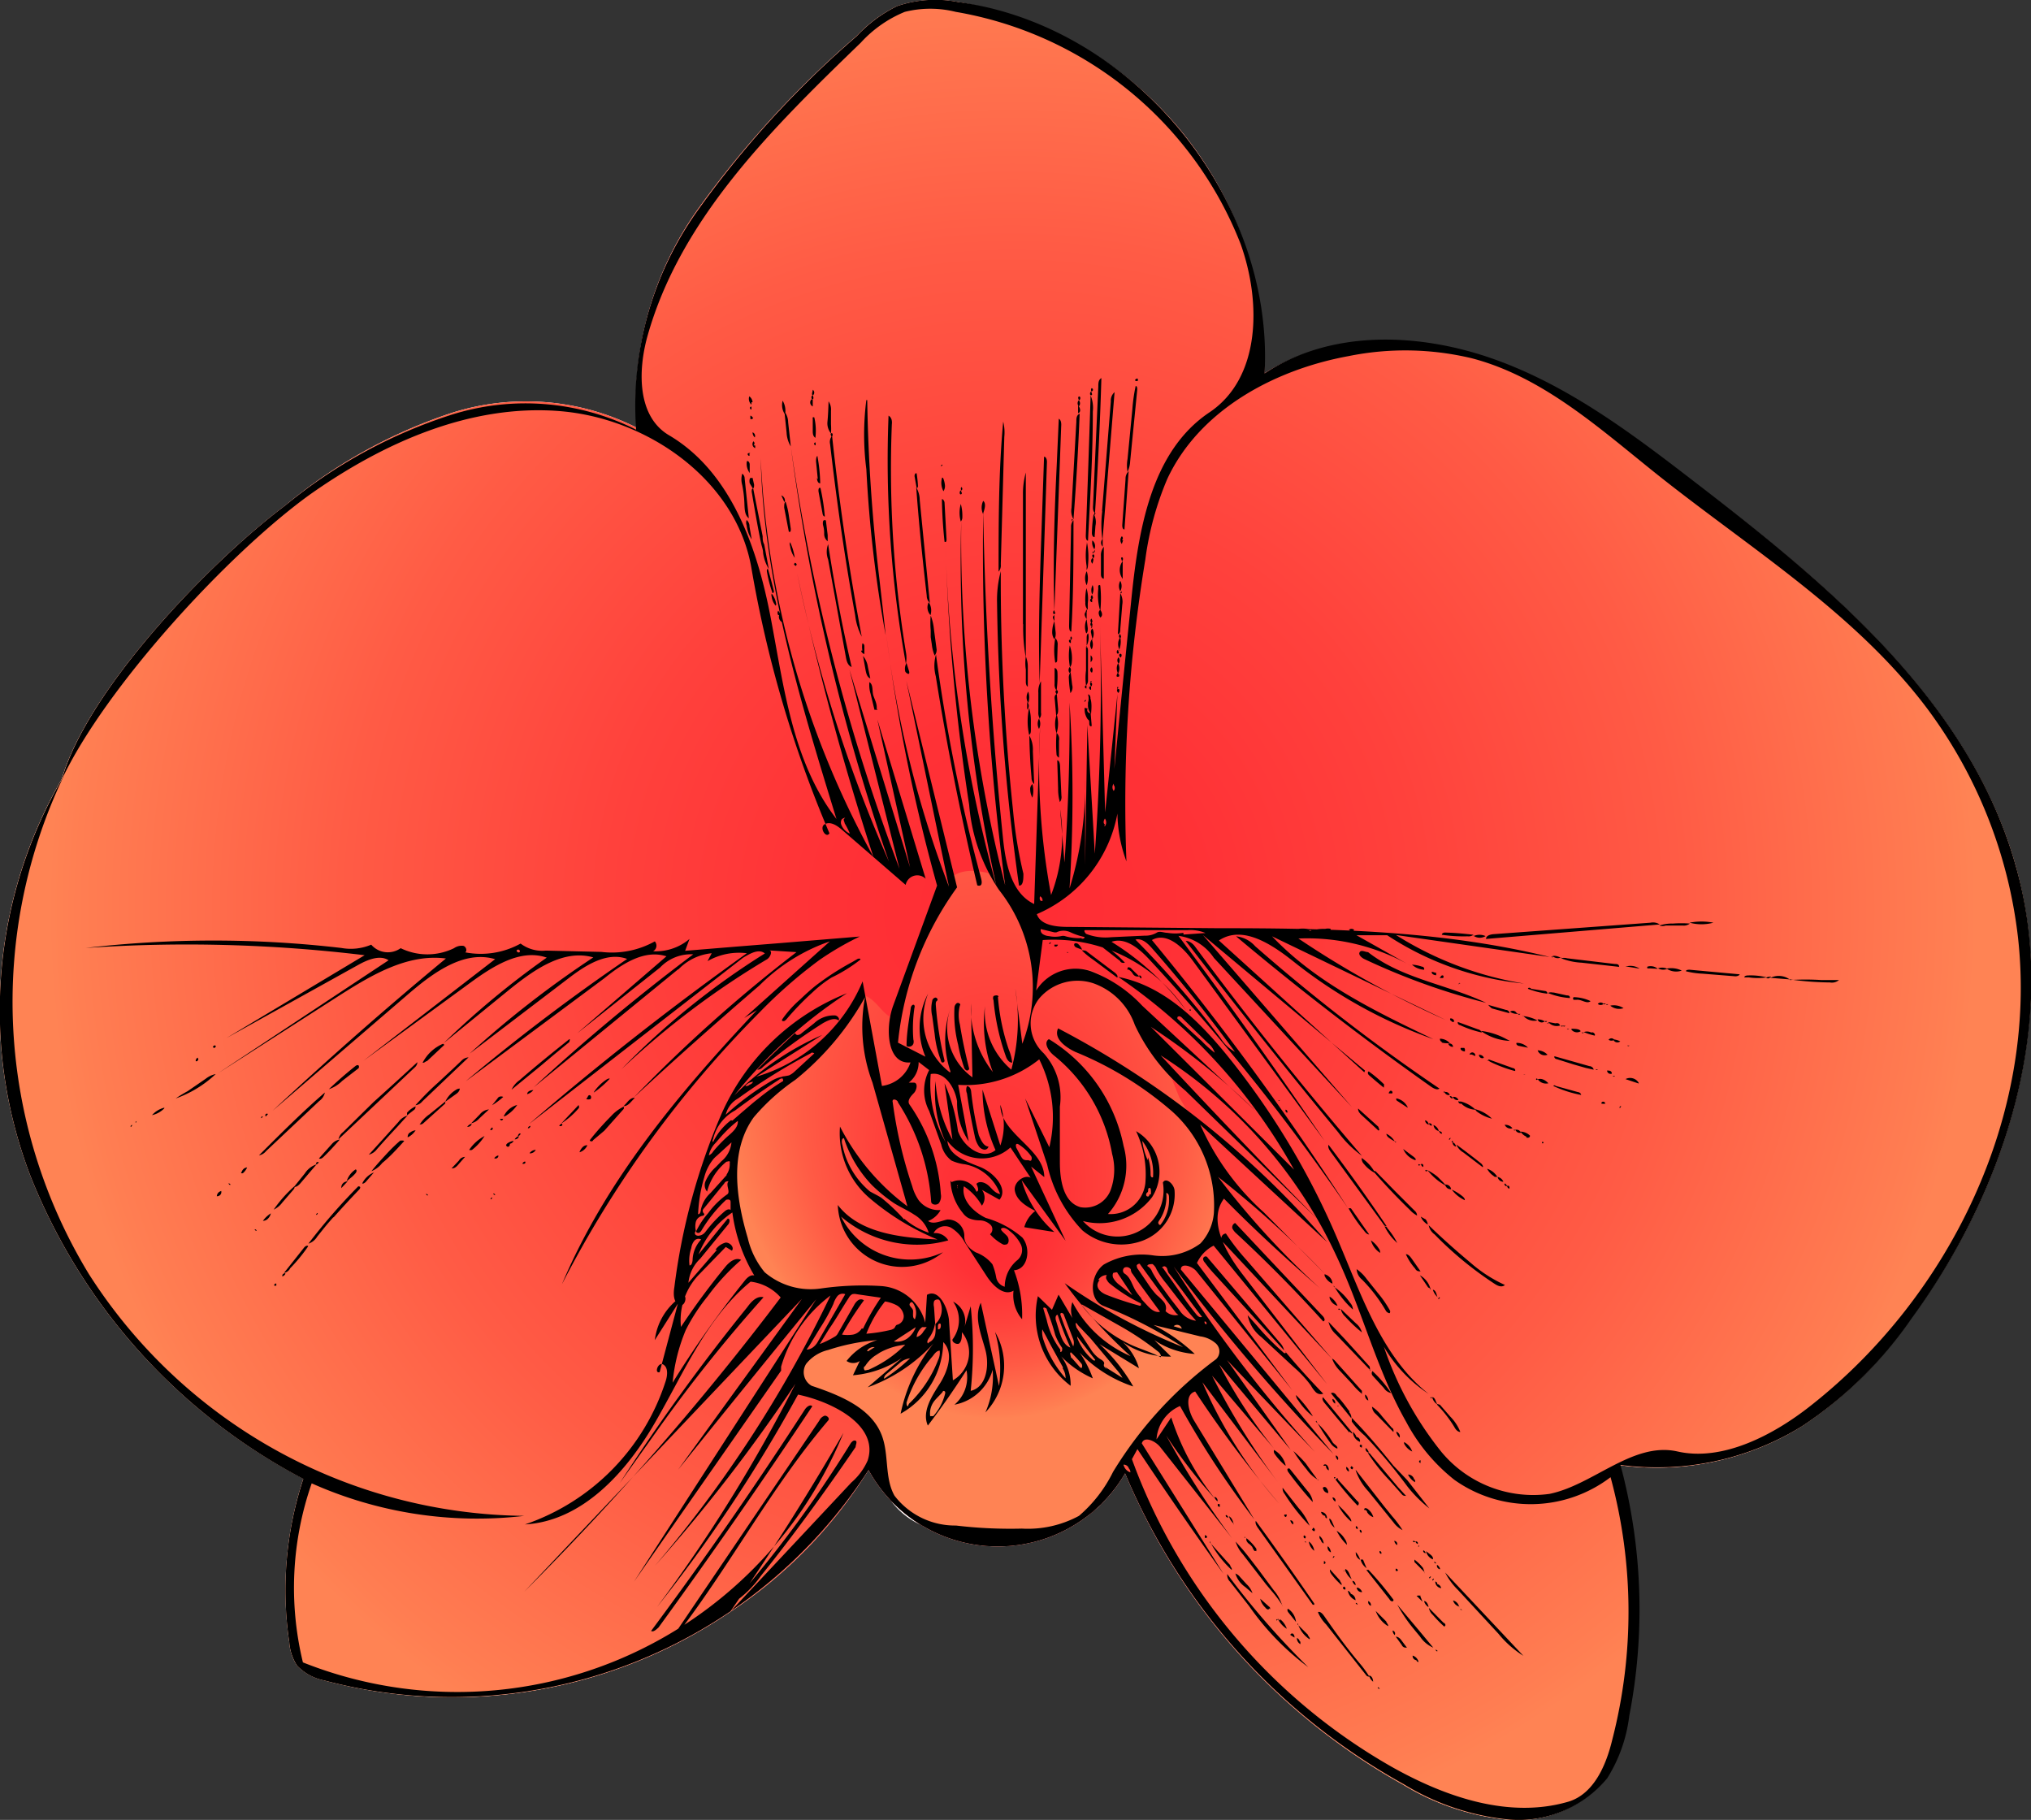 <svg xmlns="http://www.w3.org/2000/svg" xmlns:xlink="http://www.w3.org/1999/xlink" viewBox="0 0 92.46 82.84"><rect x="0" y="0" width="92.46" height="82.84" fill="#333333" stroke="none"/><defs><style>.cls-1{fill:#fff;}.cls-2{fill:url(#radial-gradient);}.cls-3{fill:url(#radial-gradient-2);}</style><radialGradient id="radial-gradient" cx="46.08" cy="41.42" r="43.89" gradientUnits="userSpaceOnUse"><stop offset="0" stop-color="#ff2c34"/><stop offset="0.19" stop-color="#ff3136"/><stop offset="0.42" stop-color="#ff413c"/><stop offset="0.69" stop-color="#ff5b45"/><stop offset="0.97" stop-color="#ff7e52"/><stop offset="1" stop-color="#ff8354"/></radialGradient><radialGradient id="radial-gradient-2" cx="45.1" cy="47.05" fy="39.936" r="12.59" gradientTransform="matrix(-1, 0.04, -0.05, -1.38, 92.54, 110.32)" xlink:href="#radial-gradient"/></defs><title>orchid-phalaenopsis-top</title><g id="Layer_2" data-name="Layer 2"><g id="orchid-phalaenopsis-top"><path id="void" class="cls-1" d="M91.77,39.44C89.69,32,83.31,26.68,77.18,22c-2.85-2.21-5.79-4.42-9.19-5.62S60.6,15.06,57.56,17A16.7,16.7,0,0,0,43.59.09a5.44,5.44,0,0,0-2.75.19A6.28,6.28,0,0,0,39,1.64a45.18,45.18,0,0,0-7.19,7.83,15.2,15.2,0,0,0-2.82,10,11.19,11.19,0,0,0-8.41-.68A23.15,23.15,0,0,0,13,23C9.57,25.57,4,31.35,2.81,35.47A21,21,0,0,0,1.4,53.56,26.65,26.65,0,0,0,13.81,67.31a16.19,16.19,0,0,0-.64,7.44,2.19,2.19,0,0,0,.35,1.06,2.37,2.37,0,0,0,1.24.68,22.52,22.52,0,0,0,18.47-3.11,21.06,21.06,0,0,0,6.31-6.47,6.71,6.71,0,0,0,11.68.15A28.9,28.9,0,0,0,63.85,81.22a11.28,11.28,0,0,0,4.77,1.61,5.22,5.22,0,0,0,4.5-1.89,6.79,6.79,0,0,0,1-2.81,25.55,25.55,0,0,0-.4-11.44A12.53,12.53,0,0,0,82,64.94,18.28,18.28,0,0,0,87,60C91.33,54.15,93.73,46.46,91.77,39.44ZM43,40.41c.29-.74,1.32-.81,2.22-.49s1.13,1,1.47,2.07c.57,1.76.23,2.1.43,3.35.49-.48,1.65-1.82,3.14-.73,1.8,1.31,2.72,3.8,3.38,5.44a17.67,17.67,0,0,1,1.48,3.14,4.93,4.93,0,0,1-.07,3.08,2,2,0,0,1-1.31.94c-1,.31-1.67-.12-2.76.3-.18.07-.54-.06-.82.44-.08.13-.36.34-.32.7.08.55.95.84,1.14,1,.39.23.44.21,1.51.34a4.74,4.74,0,0,1,2.14.62c.36.2.81.21,1,.52,0,0,0,.55,0,.81,0,.76-1.15,1-2.4,2.16a11.47,11.47,0,0,0-2.09,2.68c-.84,1.41-.81,1.5-1.15,1.83a5.37,5.37,0,0,1-3,1.31,11.36,11.36,0,0,1-2.84,0,4.78,4.78,0,0,1-2-.42,3.38,3.38,0,0,1-1.84-1.59,3.8,3.8,0,0,1-.37-.95c-.3-.89-.35-1.34-.52-1.67a1.92,1.92,0,0,0-1.12-1.15c-.65-.34-1.21-.34-1.59-.76a1.64,1.64,0,0,1-.42-1.08c.08-.27.34-.36.88-.7a10,10,0,0,1,2.34-.77,7.7,7.7,0,0,0,1.32-.28,1,1,0,0,0,.73-.63c.06-.29-.57-.64-.76-.75a4.15,4.15,0,0,0-2.15-.47c-2,.1-2.4.37-3.3,0a3.18,3.18,0,0,1-1.59-1.84,6.37,6.37,0,0,1-.5-2.77,6.94,6.94,0,0,1,.38-2.33,3,3,0,0,1,.79-1.31,17.8,17.8,0,0,1,2.06-1.63,19.39,19.39,0,0,0,1.84-2.21c.51-.61.54-1.22.85-1.22.61,0,1,1,1.47,1s.29-1,1-2.67a20.87,20.87,0,0,0,1-2.57C42.79,40.69,42.94,40.68,43,40.41Z"/><path id="fill2" class="cls-2" d="M91.77,39.44C89.69,32,83.31,26.68,77.18,22c-2.85-2.21-5.79-4.42-9.19-5.62S60.6,15.06,57.56,17A16.7,16.7,0,0,0,43.59.09a5.44,5.44,0,0,0-2.75.19A6.28,6.28,0,0,0,39,1.64a45.18,45.18,0,0,0-7.19,7.83,15.2,15.2,0,0,0-2.82,10,11.19,11.19,0,0,0-8.41-.68A23.15,23.15,0,0,0,13,23C9.57,25.57,4,31.35,2.81,35.47A21,21,0,0,0,1.4,53.56,26.65,26.65,0,0,0,13.81,67.31a16.19,16.19,0,0,0-.64,7.44,2.19,2.19,0,0,0,.35,1.06,2.37,2.37,0,0,0,1.24.68,22.52,22.52,0,0,0,18.47-3.11,21.06,21.06,0,0,0,6.31-6.47,6.71,6.71,0,0,0,11.68.15A28.9,28.9,0,0,0,63.85,81.22a11.28,11.28,0,0,0,4.77,1.61,5.22,5.22,0,0,0,4.5-1.89,6.79,6.79,0,0,0,1-2.81,25.55,25.55,0,0,0-.4-11.44A12.53,12.53,0,0,0,82,64.94,18.28,18.28,0,0,0,87,60C91.33,54.15,93.73,46.46,91.77,39.44Z"/><path id="fill3" class="cls-3" d="M42.68,41.06a20.87,20.87,0,0,1-1,2.57c-.72,1.71-.57,2.61-1,2.67s-.86-1-1.47-1c-.31,0-.34.61-.85,1.22a19.39,19.39,0,0,1-1.84,2.21,17.8,17.8,0,0,0-2.06,1.63,3,3,0,0,0-.79,1.31A6.94,6.94,0,0,0,33.31,54a6.37,6.37,0,0,0,.5,2.77,3.18,3.18,0,0,0,1.59,1.84c.9.36,1.26.09,3.3,0a4.15,4.15,0,0,1,2.15.47c.19.11.82.46.76.75a1,1,0,0,1-.73.63,7.7,7.7,0,0,1-1.32.28,10,10,0,0,0-2.34.77c-.54.34-.8.43-.88.7a1.64,1.64,0,0,0,.42,1.08c.38.42.94.42,1.59.76a1.92,1.92,0,0,1,1.12,1.15c.17.33.22.78.52,1.67a3.8,3.8,0,0,0,.37.95,3.38,3.38,0,0,0,1.84,1.59,4.78,4.78,0,0,0,2,.42,11.36,11.36,0,0,0,2.84,0,5.37,5.37,0,0,0,3-1.31c.34-.33.31-.42,1.15-1.83a11.47,11.47,0,0,1,2.09-2.68c1.25-1.18,2.41-1.4,2.4-2.16,0-.26,0-.78,0-.81-.17-.31-.62-.32-1-.52a4.74,4.74,0,0,0-2.14-.62c-1.07-.13-1.12-.11-1.51-.34-.19-.11-1.06-.4-1.14-1,0-.36.24-.57.32-.7.28-.5.64-.37.82-.44,1.09-.42,1.75,0,2.76-.3a2,2,0,0,0,1.31-.94,4.93,4.93,0,0,0,.07-3.08,17.67,17.67,0,0,0-1.48-3.14c-.66-1.64-1.58-4.13-3.38-5.44-1.49-1.09-2.65.25-3.14.73-.2-1.25.14-1.59-.43-3.35-.34-1.06-.49-1.73-1.47-2.07s-1.93-.25-2.22.49C42.94,40.68,42.79,40.69,42.68,41.06Z"/><path id="fill1" d="M29.64,74.24q3.66-4.92,7-10.08c.08-.12.24-.25.34-.15q-3.39,5.11-7,10.07C29.87,74.18,29.75,74.3,29.64,74.24ZM46.12,36.91a19.83,19.83,0,0,0,.47,2.86c0,.22,0,.56-.2.54a100.79,100.79,0,0,1-1-12.88A5.09,5.09,0,0,1,45.56,26,100,100,0,0,0,46.12,36.91ZM30.86,74.35c-.07.09-.14.18-.25.18l6.69-9.87a.41.41,0,0,1,.25-.22c.11,0,.23.12.16.21C35.14,67.66,33.27,71.21,30.86,74.35Zm0-30.22-6.56,5.36a93.06,93.06,0,0,1,7.26-6.05,1.94,1.94,0,0,0-1.51.6l-3.78,3,4.07-3.51c-1-.32-2,.33-2.83,1l-6.31,4.69a92.11,92.11,0,0,1,7.35-5.57c-.92-.34-1.9.29-2.68.89l-4.49,3.42a45.89,45.89,0,0,1,5.63-4.38c-1.36-.39-2.69.56-3.79,1.44L20.2,47.48a38.72,38.72,0,0,1,4.69-3.89c-1.18-.41-2.41.37-3.42,1.1l-4.93,3.6,6-4.63c-1.41-.42-2.81.61-3.93,1.57l-6.2,5.33c2.56-2.38,5.19-4.7,7.89-6.93-1.75-.23-3.4.76-4.89,1.71L9.9,48.87l7.79-5.16c-.41-.27-1,0-1.38.21l-6,3.33,6.29-3.77a67.38,67.38,0,0,0-12.7-.33,50.35,50.35,0,0,1,11.64,0A2.39,2.39,0,0,0,16.9,43a1,1,0,0,0,1.34.16,2.77,2.77,0,0,0,2.43,0,.61.61,0,0,1,.39-.11c.14,0,.23.22.12.3a3.75,3.75,0,0,0,2.52-.4,1.63,1.63,0,0,0,1.15.32l2.53.06a4,4,0,0,0,2.43-.48.29.29,0,0,1-.08.45,2.38,2.38,0,0,0,1.66-.56l-.2.54,2.31-.19,2-.16,3.64-.3A13.48,13.48,0,0,0,37.3,43.7a22,22,0,0,0-2.72,2.38,49.87,49.87,0,0,0-9,12.38c2-4.74,5.36-8.75,8.88-12.48l-.58.36,3.9-3.49a8.36,8.36,0,0,0-3.2,2c-1.94,1.67-3.86,3.37-5.73,5.11a66.47,66.47,0,0,1,7.41-6.62L35,43.26c.19,0,.08.31-.09.41a37.78,37.78,0,0,0-6.62,5,34.84,34.84,0,0,1,6.53-5.27c-.27-.23-.67,0-1,.2l-9.74,7.57c3.18-2.74,6.5-5.34,9.92-7.78a2.88,2.88,0,0,0-1.79.36l.19-.36a2.43,2.43,0,0,0-1.51.73m-7.36-.88c-.05.07.09.16.13.09S23.59,43.18,23.54,43.25Zm4.69,24.26a92.49,92.49,0,0,1,5.8-8c.18-.25.44-.53.74-.45A68.66,68.66,0,0,0,30,65ZM42.61,29.79a79.33,79.33,0,0,0,1.82,9.31c.08.29.15.58.23.87s0,.39-.17.33c-.75-3.15-1.38-6.33-1.89-9.52A1.85,1.85,0,0,1,42.61,29.79ZM33.33,73a54.25,54.25,0,0,0,5.39-7.29c.05-.08.14-.17.23-.13s0,.2,0,.29c-1.37,2-2.81,4-4.31,5.86A4.86,4.86,0,0,1,33.33,73Zm14-41.89c-.07-2.27,0-4.55.08-6.82l.12-3.5c.11,0,.14.17.13.28Zm-7.85-12.9a78.7,78.7,0,0,0,.55,8.11c.1.87.2,1.73.29,2.6a58,58,0,0,1-.88-7.56,12.29,12.29,0,0,1,0-3.15ZM48,27.8c-.07-2.23,0-4.46.11-6.69l.09-2.05c.11.06.12.22.11.34Zm-1.43.61c0-2,0-3.94,0-5.9a3.55,3.55,0,0,1,.13-1l0,8.43A7.54,7.54,0,0,1,46.58,28.41Zm3.6-5.14.4-5a.51.51,0,0,1,.17-.42l-.55,6.74A4.86,4.86,0,0,1,50.18,23.27ZM40.6,19.32a51.49,51.49,0,0,0,.64,10.36,1.4,1.4,0,0,1,0,.54,52.22,52.22,0,0,1-.79-11.3C40.59,19,40.62,19.16,40.6,19.32Zm5.12.57-.16,5.8a.42.42,0,0,1-.1.33c0-2.28,0-4.56.21-6.83A2.05,2.05,0,0,1,45.72,19.89ZM49.65,18a1.49,1.49,0,0,1,.1.73c0,2-.12,3.92-.22,5.88-.09,0-.1-.14-.1-.23Q49.55,21.17,49.65,18ZM38.93,28c-.47-2.58-.84-5.17-1.14-7.78a.43.43,0,0,1,.09-.38q.49,4.59,1.35,9.14A2.79,2.79,0,0,1,38.93,28ZM50,17.59c0-.14,0-.3.14-.38-.06,2.05-.16,4.09-.29,6.14-.1-.07-.1-.22-.09-.34ZM38,46.22c.11,0,.24.13.18.23-.2-.15-.49,0-.71.12a24.8,24.8,0,0,0-2.74,2,.32.32,0,0,1-.26.12c.56-.57,1.14-1.13,1.73-1.67a.11.11,0,0,0,.13.09.27.27,0,0,0,.16-.08l.57-.45A1.31,1.31,0,0,1,38,46.22Zm5.7-.46a1.75,1.75,0,0,0,0,.88c.11.68.25,1.34.42,2,0,.06-.07.11-.13.08a.24.24,0,0,1-.11-.16,6.8,6.8,0,0,1-.26-1,5.62,5.62,0,0,1-.17-1.68.27.27,0,0,1,.1-.21C43.61,45.62,43.74,45.68,43.71,45.76Zm-6-20.29a1,1,0,0,1,0-.7c.29,1.88.64,3.74,1.07,5.59-.17-.06-.23-.27-.26-.44Zm7.73,19.9a9.65,9.65,0,0,0,.5,2.42,2,2,0,0,1,.15.58c-.14,0-.23-.13-.28-.26a10.36,10.36,0,0,1-.57-2.58.22.22,0,0,1,0-.19C45.34,45.29,45.45,45.3,45.46,45.37ZM49,19.2c0-.14,0-.3.15-.37-.06,1.6-.16,3.21-.28,4.81a.77.77,0,0,1-.09-.52ZM39.17,43.68s0,0,0,0a7.12,7.12,0,0,1-1.32.82,5.52,5.52,0,0,0-.86.67A13,13,0,0,0,35.8,46.4s-.07.08-.12.08-.1,0-.07-.08a4.93,4.93,0,0,1,.81-.9c.23-.22.47-.44.72-.64a12.38,12.38,0,0,1,1.66-1.07l.24-.14C39.09,43.63,39.18,43.62,39.17,43.68Zm3.65,4.55a4.56,4.56,0,0,1-.27-1.16l-.11-.81a1.5,1.5,0,0,1,0-.7c0-.07.07-.14.14-.15s.14.1.08.14-.06.11-.06.17A15.89,15.89,0,0,0,43,48.28c0,.06-.06.1-.12.08A.22.22,0,0,1,42.82,48.23ZM48.76,24a.43.43,0,0,1,.11-.32c0,1.69,0,3.38-.1,5.07-.09,0-.1-.17-.1-.27ZM19,48.35c0,.09-.05.18-.12.24l-3.47,3.27a.54.54,0,0,1,.21-.33l.75-.74.63-.62C17.69,49.55,18.36,48.94,19,48.35ZM41.71,22.18a1.18,1.18,0,0,1,.16.58l.46,4.68a.42.42,0,0,1-.14-.32C42,25.48,41.83,23.83,41.71,22.18Zm-.08,23.69a6.4,6.4,0,0,0-.05,1.45.31.31,0,0,1,0,.19.21.21,0,0,1-.31.1c0-.58.11-1.15.19-1.71,0-.09.09-.21.16-.15A.13.13,0,0,1,41.63,45.87Zm9.7-24.39a1.62,1.62,0,0,1,0-.58l.22-2.27a7.73,7.73,0,0,1,.15-1.06c.07,0,.08.12.07.19L51.45,21A1.26,1.26,0,0,1,51.33,21.48ZM35,25.9a1.88,1.88,0,0,1-.26-.73c0-.16-.07-.32-.1-.48-.16-.77-.29-1.54-.42-2.31,0-.06,0-.15.07-.14l.43,2.17c0,.12,0,.24.07.37ZM12.11,52.4a.53.53,0,0,1-.32.19c1-1,2-2,3-2.86a.64.64,0,0,1-.26.39Zm3.07,3-.22.25c-.18.21-.35.43-.52.64a.73.73,0,0,1-.4.32A27,27,0,0,1,16.31,54s.09,0,.09.05a.17.17,0,0,1-.06.11C15.94,54.58,15.55,55,15.18,55.42ZM21,48.29a.49.49,0,0,1,.33-.16l-2.1,2a.48.48,0,0,1-.32.18c.32-.35.66-.7,1-1l.71-.66Zm26.08-12.6a.39.39,0,0,1-.12-.3c-.06-.64-.09-1.27-.1-1.91a1.31,1.31,0,0,1,.16.71ZM18.55,50.78l-.48.53c-.31.33-.61.66-.91,1a.67.67,0,0,1-.37.25L17.3,52l.84-.93A.78.78,0,0,1,18.55,50.78ZM51.09,23.9l.15-2.09a.47.47,0,0,1,.14-.36l-.19,2.65C51.11,24.1,51.09,24,51.09,23.9ZM28.4,50.37s0,.07,0,.1l-.89,1L27,51.9c0,.05-.13.09-.15,0,.23-.3.48-.58.74-.86l.31-.32A1.87,1.87,0,0,1,28.4,50.37Zm-19.86-.7.83-.57a1.09,1.09,0,0,1,.45-.21A5.15,5.15,0,0,1,8,50,6,6,0,0,1,8.54,49.67ZM48.13,34.61c.1,0,.13.18.13.3l.06,1.31a.37.37,0,0,1-.07.29,2.13,2.13,0,0,1-.08-.61ZM24.61,48.52,23.29,49.6a1.07,1.07,0,0,1,.36-.43c.74-.64,1.5-1.26,2.27-1.87l0,0c.05,0,0,.09,0,.13l-.74.61ZM18.4,51.94c-.32.35-.63.7-1,1a1.18,1.18,0,0,1-.49.37c.23-.29.48-.56.73-.83a7.6,7.6,0,0,1,.58-.56S18.37,51.9,18.4,51.94Zm24.15-22.1a1.74,1.74,0,0,1-.13-.51L42.37,29c0-.1,0-.21,0-.31a3.75,3.75,0,0,1,0-.67,2.37,2.37,0,0,1,.15.65l.12.9A.41.41,0,0,1,42.55,29.84ZM43,22.89l.09,1.65c0,.06,0,.16-.09.12-.07-.64-.11-1.29-.12-1.94C42.93,22.71,43,22.81,43,22.89Zm-8.91.7c-.18-.13-.19-.39-.2-.62a5.27,5.27,0,0,0-.1-.89.93.93,0,0,1,0-.52.27.27,0,0,1,.11.22Zm13.25,9.13a.53.53,0,0,1-.07-.31v-.88a.91.91,0,0,1,.12-.52l0,1.43A.31.31,0,0,1,47.31,32.72ZM37.72,18.27a.65.65,0,0,1,.11.43l0,.61a3,3,0,0,1,0,.42.73.73,0,0,1-.16-.54C37.7,18.88,37.71,18.57,37.72,18.27ZM12.93,57.94l.92-1.16c.05-.06.15-.11.18-.05a7.5,7.5,0,0,1-.82,1A.38.38,0,0,1,12.93,57.94ZM51.09,27.53,51,28.63c0,.09,0,.21-.11.24L51,27A.79.79,0,0,1,51.09,27.53ZM49.44,31.2a2.57,2.57,0,0,1,0-.68V29.44c.08,0,.09.12.09.19V31A.31.31,0,0,1,49.44,31.2Zm-33.86,18a1.57,1.57,0,0,1-.61.38c.39-.37.8-.73,1.23-1.07,0,0,.1-.06.13,0s0,.08,0,.11ZM14.41,53l-.69.81c-.09.11-.2.23-.34.22l.5-.62A1,1,0,0,1,14.41,53Zm4.69-1.8a1.51,1.51,0,0,1,.44-.47l.73-.59s0,.07,0,.09l-1,.9C19.25,51.15,19.16,51.21,19.1,51.17ZM36,24.07c0,.07,0,.18-.09.13l-.21-1.09c0-.1,0-.23.06-.28a3.22,3.22,0,0,1,.15.63Zm14.12,1.24a.6.6,0,0,1,.13-.42l0,1.45c-.09,0-.13-.1-.13-.19Zm-10.17,7-.14,0-.18-.74a1.32,1.32,0,0,1-.05-.52c.16.1.13.34.16.53S39.94,32,39.91,32.26Zm-2.72-10.5-.08-.8c0-.09,0-.2.06-.26A7.56,7.56,0,0,1,37.34,22C37.23,22,37.2,21.87,37.19,21.76Zm-17,25.75-.79.74c-.06,0-.13.1-.2.07A1.88,1.88,0,0,1,20.17,47.51ZM46.7,31.05l0-.57a2,2,0,0,1,0-.6,1.23,1.23,0,0,1,.09.47l0,.9C46.74,31.25,46.7,31.14,46.7,31.05ZM14.52,52.73l.6-.67a.61.61,0,0,1,.35-.19c-.23.27-.48.54-.74.79C14.67,52.72,14.59,52.77,14.52,52.73Zm21.19-34a.81.81,0,0,1,.17.49L36,20.32a1.33,1.33,0,0,1-.19-.62Zm12.5,14.94,0,.71s0,.08,0,.1-.1-.06-.11-.12a5.57,5.57,0,0,1,0-1A.37.37,0,0,1,48.21,33.71Zm1.27-9a3.36,3.36,0,0,1,.05,1.05.46.46,0,0,1-.06.23,1,1,0,0,1,0-.17A3,3,0,0,1,49.48,24.73Zm-2.55,8.54c0,.09,0,.19-.08.24a2.84,2.84,0,0,1,0-1.23,2.12,2.12,0,0,1,.08.57ZM37.26,22.36c0-.07,0-.18.09-.15a9.49,9.49,0,0,1,.2,1.3c-.08,0-.1-.1-.11-.17ZM48.13,30c0,.07,0,.16-.09.16a3.25,3.25,0,0,1,0-1.12.4.4,0,0,1,.11.3Zm1.7-5.55c-.1,0-.13-.13-.12-.23a5.83,5.83,0,0,1,.08-.83.76.76,0,0,1,.08.54Zm-.31,7.79a.14.14,0,0,0,.13.22l.05.58c-.05.05-.11,0-.11-.1s0-.15-.05-.18-.16-.25-.16-.41a.33.33,0,0,1,0-.13S49.52,32.24,49.52,32.28ZM50,26.79a.59.59,0,0,1,0-.13s.07-.07.09,0a5.63,5.63,0,0,1,0,1.16A2.58,2.58,0,0,1,50,26.79ZM48.1,31.43a.4.4,0,0,1-.09-.3l0-.72c.09,0,.13.12.13.21A4.39,4.39,0,0,1,48.1,31.43ZM13.36,54.15l-.51.59a1,1,0,0,1-.39.32A5.88,5.88,0,0,1,13.4,54C13.43,54.06,13.39,54.11,13.36,54.15ZM39.29,29.86a1,1,0,0,1,.22.5l.11.52c-.14-.05-.18-.21-.21-.35ZM35.17,27a5.89,5.89,0,0,1-.26-1c0-.05,0-.11.05-.1.1.33.18.65.27,1C35.24,26.91,35.22,27,35.17,27ZM37,19.6l0-.54A.13.13,0,0,1,37,19a.08.08,0,0,1,.07,0,2.64,2.64,0,0,1,.05.93C37,19.85,37,19.71,37,19.6Zm11.74,11,.07.58a.4.4,0,0,1-.08.37,4.93,4.93,0,0,1-.07-.66A.37.37,0,0,1,48.72,30.63ZM20.27,50.15a1.21,1.21,0,0,1,.47-.53.34.34,0,0,1,.19-.07c0,.1-.08.19-.17.25ZM37.6,23.71l.08.65,0,.28a.43.43,0,0,1-.16-.34,1.27,1.27,0,0,0-.05-.39.41.41,0,0,1,0-.18C37.48,23.67,37.59,23.65,37.6,23.71Zm11.86,3.06a1.61,1.61,0,0,1,.06.69l0,.3a.43.43,0,0,1-.11-.33A2.47,2.47,0,0,1,49.46,26.77Zm-.76,2.61a1.73,1.73,0,0,1,.09.78.36.36,0,0,1-.08.21A2.74,2.74,0,0,1,48.7,29.38ZM34.22,24.55a1.45,1.45,0,0,1-.23-.64.34.34,0,0,1,0-.24.37.37,0,0,1,.13.3Zm15.45,7.94a.56.56,0,0,1-.14-.4s0-.08,0-.11a.58.58,0,0,0,0-.37c.08,0,.12.1.11.18C49.71,32,49.69,32.26,49.67,32.49ZM22.06,51.71a2.45,2.45,0,0,1-.57.63.17.17,0,0,1-.13,0A1.9,1.9,0,0,1,22.06,51.71ZM48.11,31.59l.06.69c0,.11,0,.24-.09.28l-.06-.7C48,31.76,48,31.63,48.11,31.59ZM22.26,50.5l-.44.41a.68.68,0,0,1-.37.22l.39-.4A.6.6,0,0,1,22.26,50.5Zm25.84-18a1.47,1.47,0,0,1,0,.88A1.33,1.33,0,0,1,48.1,32.54ZM48,28.27l.06.54c0,.1,0,.22-.07.28a.59.59,0,0,1-.09-.32A1.44,1.44,0,0,1,48,28.27ZM25.55,51.14l.79-.84s0,0,0,0,.05.11,0,.15A3.56,3.56,0,0,1,25.55,51.14Zm-2-.85a1.61,1.61,0,0,1-.45.45.38.38,0,0,1-.17.08A.94.94,0,0,1,23.57,50.29Zm3.48-.57a2,2,0,0,1,.55-.56s.12-.09.18-.06A4.35,4.35,0,0,1,27.05,49.72ZM43.74,22.94a2,2,0,0,1,.07.59.3.3,0,0,1-.07.21A1.45,1.45,0,0,1,43.74,22.94ZM42.36,28a.52.52,0,0,1-.08-.59A.7.7,0,0,1,42.36,28ZM16.18,53.41a1.47,1.47,0,0,1-.22.21l-.18.15a1,1,0,0,1,.41-.54C16.26,53.25,16.23,53.36,16.18,53.41Zm28.58-30a.69.69,0,0,1,0-.61C44.9,22.91,44.83,23.16,44.76,23.36Zm6.35,2.18,0,.76A.68.68,0,0,1,51.11,25.54ZM20.56,53.18l.33-.35a.34.34,0,0,1,.28-.17l-.29.33C20.8,53.09,20.69,53.2,20.56,53.18ZM47,36.31a.79.79,0,0,1-.1-.37.29.29,0,0,1,.1-.25A1.19,1.19,0,0,1,47,36.31ZM22.65,50a.16.16,0,0,1,.07-.07.22.22,0,0,1,.19,0,3.07,3.07,0,0,1-.51.38Zm-6,3.8s-.1.1-.16.07a1,1,0,0,1,.53-.5Zm11.74-3.45.13-.14c.1-.12.22-.25.38-.24l-.13.14C28.66,50.23,28.54,50.36,28.38,50.35Zm13-19.71c0,.08-.15,0-.18-.08a.51.51,0,0,1,.06-.38l.12.39S41.4,30.62,41.39,30.64Zm-5.21-5.25a1.2,1.2,0,0,1-.21-.54.2.2,0,0,1,0-.17A2.54,2.54,0,0,1,36.18,25.39Zm5.55-3.84a5.51,5.51,0,0,1,.06.57s0,.1-.06.09l-.09-.5C41.62,21.63,41.66,21.51,41.73,21.55ZM49.47,26a.94.94,0,0,1,0,.64A.75.75,0,0,1,49.47,26Zm0,2.19.05.41c0,.08,0,.19-.07.23A.83.83,0,0,1,49.47,28.18Zm0,1.28,0-.41c0-.08,0-.19.07-.23A.83.83,0,0,1,49.43,29.46Zm-6.54-7.72a1.12,1.12,0,0,1,.09.36.43.43,0,0,1-.07.25A.8.8,0,0,1,42.89,21.74Zm6.81,7.39-.07-.33a.19.19,0,0,1,.06-.2A.49.49,0,0,1,49.7,29.13Zm1.24.47A.57.57,0,0,1,51,29,1,1,0,0,1,50.94,29.6Zm-11.72,0a.86.86,0,0,1,0-.32c.06,0,.09.07.09.13l0,.35a.21.21,0,0,1-.15-.15Zm-5-7.86.07.31c0,.07,0,.17-.06.17L34.13,22C34.1,21.86,34.13,21.72,34.21,21.76ZM18.66,51.56a.47.47,0,0,1,.26-.11.86.86,0,0,1-.36.32.24.24,0,0,1,.1-.22ZM34,21c.06-.05.13.06.13.14l0,.39A.71.71,0,0,1,34,21S34,21,34,21Zm1.31,6.57a.8.8,0,0,1-.18-.41.22.22,0,0,1,0-.14A1,1,0,0,1,35.34,27.52Zm.41-8.73a.75.75,0,0,1-.09-.6A.89.89,0,0,1,35.75,18.79ZM35.43,28a.17.17,0,0,1,0-.2.83.83,0,0,1,.17.52.28.28,0,0,1-.13-.32ZM18.92,50.36s0,.12-.07.16l-.32.25s0-.08,0-.12A1.12,1.12,0,0,1,18.92,50.36ZM46.81,32a.49.49,0,0,1,0-.52A.78.78,0,0,1,46.81,32ZM26.38,52.45a.61.61,0,0,1,.15-.24.28.28,0,0,1,.21-.08A.57.57,0,0,1,26.38,52.45Zm-18.9-2a1.11,1.11,0,0,1-.56.31A1.11,1.11,0,0,1,7.48,50.42ZM49.7,29.11a.51.51,0,0,1,0,.45A.39.39,0,0,1,49.7,29.11Zm-2.4,4.07a.49.49,0,0,1,0-.47A.51.51,0,0,1,47.3,33.18Zm3.6-2.52a.49.49,0,0,1,0-.47A.49.49,0,0,1,50.9,30.66ZM34.21,18.31l0,.11a.36.36,0,0,1-.1-.38.36.36,0,0,1,.15.27ZM12.33,55.23a.48.48,0,0,1-.14.25.31.31,0,0,1-.22.09A1.29,1.29,0,0,1,12.33,55.23ZM51,26.91a.49.49,0,0,1,0-.47A.49.49,0,0,1,51,26.91Zm.13-2.32-.06.17a.27.27,0,0,1,0-.35.11.11,0,0,1,0,.18Zm-1.41,2a.49.49,0,0,1,0,.47A.52.52,0,0,1,49.74,26.63ZM15.54,54.08a.27.27,0,0,1,.28-.3ZM50.09,27.76c.08.11.13.27,0,.35-.07-.11-.12-.27,0-.35ZM11,53.36a.28.28,0,0,1,.25-.22.7.7,0,0,1-.19.26.11.11,0,0,1-.08,0,0,0,0,0,1,0-.06Zm15.76-3.43c0-.06.08-.11.12-.06a.12.12,0,0,1,0,.16.33.33,0,0,1-.19,0l.09-.14Zm20-17.63,0-.34a.23.23,0,0,1,0,.34ZM10.07,54.21a.19.19,0,0,1-.2.24.26.26,0,0,1,.18-.23ZM49.82,25a.5.5,0,0,1-.09-.4A.33.33,0,0,1,49.82,25Zm-.73-6.53a.3.3,0,0,1,.08.18.14.14,0,0,1-.09.16l0-.34Zm1.11,6.06v.35a.24.24,0,0,1,0-.35Zm-.74,3.64a.49.49,0,0,1-.08-.18.17.17,0,0,1,.09-.17l0,.35Zm.19,1.95,0-.29a.19.19,0,0,1,0,.31ZM37,18.18l0,.32a.2.2,0,0,1-.06-.32Zm-2.62,2.1,0,.12a.2.2,0,0,1-.08-.31.11.11,0,0,1,0,.18Zm13.63,8a.49.49,0,0,1-.08-.18A.15.15,0,0,1,48,28l0,.34Zm1.73-2.88c.08.06,0,.18,0,.26a.16.16,0,0,1,0-.26ZM37,18c-.07-.06,0-.17,0-.26A.16.16,0,0,1,37,18Zm12.11.49a.2.2,0,0,1,0-.27.2.2,0,0,1,0,.28Zm-25,34a.35.35,0,0,1,.28-.15.3.3,0,0,1-.27.16Zm-.9-.42a.12.12,0,0,1-.07.13.09.09,0,0,1-.1-.09s0,0,.05-.06a.74.74,0,0,1,.29-.12.21.21,0,0,1-.16.13ZM24,49.8c0-.12.16-.18.28-.18a.58.58,0,0,1-.26.18Zm24.7-19.44a.21.21,0,0,1,0,.28.21.21,0,0,1,0-.28Zm-13-7.52-.13-.29a.25.25,0,0,1,.16.28ZM23.62,51.71c0,.09-.1.16-.19.15a.36.36,0,0,1,.19-.15ZM49.71,30.39a.24.24,0,0,1,0,.23.14.14,0,0,1,0-.25ZM34.35,19.9a.31.31,0,0,1-.09-.22.17.17,0,0,1,.1.23ZM50.92,30.2a.21.21,0,0,1,0-.28.23.23,0,0,1,0,.29ZM34.29,19a.09.09,0,0,1-.13.07l0-.15a.11.11,0,0,1,.09.08ZM21.47,51.14c0,.1-.1.16-.2.15a.38.38,0,0,1,.19-.14ZM34.12,20.6l0,.15a.08.08,0,0,1-.08-.1.09.09,0,0,1,.13,0Zm-11.43,32a.13.13,0,0,1-.19.12.33.33,0,0,1,.16-.12ZM9,48.17c.07,0,0,.18-.09.13A.18.18,0,0,1,9,48.14ZM50.9,30.66a.11.11,0,0,1,.05.12.08.08,0,0,1-.12,0,.28.28,0,0,1,.07-.17ZM49.76,25.4s-.08-.14,0-.16.07.15,0,.17ZM51,28.86c0,.05.08.15,0,.17s-.08-.15,0-.17ZM49.72,27.1s.08.14,0,.16-.08-.15,0-.17Zm0,.16,0,.15c-.08,0-.13-.11-.06-.15Zm1.18,2.33c0,.05.08.14,0,.16s-.08-.15,0-.17ZM24.15,51.24c0,.06-.06.14-.12.11a.14.14,0,0,1,.12-.1ZM51,29.92c-.05-.05-.08-.14,0-.16s.08.15,0,.17ZM25.58,51.15c.05.05,0,.14-.12.1a.17.17,0,0,1,.12-.1Zm-2,.56c0-.06.06-.14.12-.11a.14.14,0,0,1-.12.11ZM49.7,28.16c0,.05.07.15,0,.17s-.08-.15,0-.17ZM34.21,18.53l0,.11c-.07,0-.11-.12,0-.13Zm16.86,7c0-.05-.07-.14,0-.16s.07.15,0,.17ZM22.79,50.93l.11,0c0,.07-.12.11-.13,0Zm29-33.61c0,.06-.12,0-.12,0a.1.1,0,0,1,.13-.08l0,.11Zm-2.09,11c0,.05.08.15,0,.17s-.08-.15,0-.17ZM23.9,52.87c.05.05,0,.13-.12.1a.17.17,0,0,1,.12-.1ZM37,18s.07.14,0,.17S36.91,18,37,18Zm13.9,13.53c-.05-.05-.08-.15,0-.17s.08.15,0,.18ZM37.13,20.16l0,.11c-.07,0-.11-.12,0-.13Zm.72-.27c0-.05-.08-.15,0-.17s.07.15,0,.17Zm10.9,9.23a.16.16,0,0,1,0-.15.09.09,0,0,1,0,.16ZM22.41,51.32a.07.07,0,0,1,0,.1.08.08,0,0,1-.1,0l.08-.09ZM48,27.79c0,.05.08.14,0,.16s-.07-.15,0-.17Zm.75,1.33,0,.15c-.07,0-.12-.11-.06-.15Zm.91,2.13c0-.05-.08-.15,0-.17s.07.15,0,.17Zm-.2-.06,0,.15c-.07,0-.12-.11,0-.15Zm.21.06,0,.15c-.07,0-.12-.11-.06-.15Zm-5.91-8.93a.16.16,0,0,1,0-.15.09.09,0,0,1,0,.16ZM14.39,53c0-.05,0-.13.12-.1a.15.15,0,0,1-.12.1ZM43.75,22.33c0,.05.08.14,0,.17s-.08-.16,0-.18Zm5.37-4.11s-.08-.15,0-.17.08.15,0,.17ZM9.8,47.6s.06,0,0,.07-.07,0-.11,0a.12.12,0,0,1,.09-.09ZM36.25,25.73s0,.06-.07,0,0-.07,0-.11a.1.1,0,0,1,.09.08ZM12.85,58.1c0-.05,0-.11.1-.14s0,.12-.1.14ZM49.68,17.82c0,.05.08.15,0,.17s-.07-.15,0-.17ZM48.1,31.59c-.05-.05-.08-.15,0-.17s.08.15,0,.17Zm-36,19.23a.08.08,0,0,1,0-.11.08.08,0,0,1,.1,0l-.08.09Zm37.59-33a.14.14,0,0,1,0-.15c.07,0,.11.11,0,.15Zm.19,5.54-.06.1v-.12ZM12.59,58.51a.09.09,0,0,1-.11,0,.11.11,0,0,1,.07-.09s.08.05,0,.07ZM51,27l.06-.1V27Zm-1.21-1.87.05-.11v.12ZM49.11,18s0-.08,0-.07,0,.08,0,.07Zm.62,7.18.05-.1v.11Zm1.33.16s0-.08,0-.07,0,.08,0,.07Zm-1.57-.62s0-.09,0-.08,0,.09,0,.08ZM34.34,19.91s0,.08,0,.07,0-.08,0-.07ZM51,26.44s0-.08,0-.07,0,.08,0,.08Zm-2.16-2.8-.05.1v-.11ZM24.05,49.81s0,.09,0,.07,0-.08,0-.07Zm2.34,2.65s0,.09,0,.07,0-.08,0-.07Zm20.32-31s0-.08,0-.07,0,.08,0,.07Zm2.76,5.31s0-.08,0-.07,0,.08,0,.08Zm.27-.14s0-.09,0-.08,0,.09,0,.08Zm-.32,1.2.06-.1v.12Zm.32.68-.06.1V28.5ZM22.54,54.37s0,.06-.06,0,0-.06.06,0Zm-.18.22s-.06,0,0-.06.06,0,0,.06ZM49.7,28.15s0-.08,0-.07,0,.08,0,.07ZM23.9,52.86s0-.09,0-.07,0,.08,0,.07ZM37.16,20.7s0-.08,0-.07,0,.08,0,.07ZM50.92,31.28l-.06.1v-.11ZM20.26,53.49s.06,0,0,0-.06,0,0,0ZM49.7,31l-.05.1V31Zm1.2.27s0-.08,0-.07,0,.08,0,.07ZM19.48,54.39s0,.06-.06,0,0-.06.06,0Zm1.67-1.76s0-.08,0-.07,0,.08,0,.07Zm-9.22-1.82s.06,0,0,.06-.06,0,0-.06ZM37.75,18.27s0-.08,0-.07,0,.08,0,.07Zm-23,36.67s-.06,0,0,0,.06,0,0,0Zm-.33.36s-.06,0,0-.06.06,0,0,.06ZM49.68,31s0-.09,0-.08,0,.09,0,.08Zm-.27.86s.06,0,0,.06-.06,0,0-.06ZM42.88,21.15s.06,0,0,.05-.06,0,0-.05ZM12.49,55.07s0,.08,0,.07,0-.08,0-.07Zm-2-1.16s0,.06-.06,0,0-.06.06,0ZM11.68,56s0,.06-.06,0,0-.06.06,0ZM43.76,22.51s0,.08,0,.07,0-.08,0-.08ZM12.32,55.23s0-.08,0-.07,0,.08,0,.07ZM6.21,51.09s.06,0,0,0-.06,0,0-.06Zm-.24.2s-.06,0,0-.06.06,0,0,.06Zm6.88,6.82s0,.08,0,.07,0-.08,0-.07ZM75.14,42a.56.56,0,0,1,.42.08l-7.91.66c0-.16.21-.21.37-.22ZM61.9,43.34c.07-.12.26,0,.38,0,1.54,1.21,3.61,1.47,5.38,2.31a30.62,30.62,0,0,1-5.56-2C62,43.6,61.82,43.46,61.9,43.34Zm6.16,15.11a16.06,16.06,0,0,1-2.75-2.26.67.67,0,0,1-.27-.42c.62.6,1.26,1.17,1.92,1.72a6.34,6.34,0,0,0,1.55,1C68.38,58.61,68.2,58.54,68.06,58.45Zm-2.53-8.9c-.1.08-.25,0-.36-.07q-4.59-3.24-8.9-6.86a1.35,1.35,0,0,1,.87.45A84.83,84.83,0,0,0,65.53,49.55Zm-3.77,8.22a1.88,1.88,0,0,1,.45.44l.52.65a4.93,4.93,0,0,1,.55.8.12.12,0,0,1,0,.08c0,.08-.14,0-.18-.06A7,7,0,0,0,62,58.24.66.66,0,0,1,61.76,57.77ZM73.52,43.88c.08,0,.19,0,.19.13L72,43.82a2.92,2.92,0,0,1-.93-.2.49.49,0,0,1,.27,0ZM62.64,53.33l.46.47.41.42.89.89a.29.29,0,0,1,.11.22,1.19,1.19,0,0,1-.33-.26c-.57-.55-1.12-1.13-1.64-1.73C62.53,53.29,62.61,53.3,62.64,53.33ZM63,55.75l-2.4-3.29c-.08-.11-.16-.23-.12-.35q1.37,1.81,2.65,3.71S63,55.8,63,55.75Zm9.19-7.14-.56-.16-.76-.24c-.06,0-.14-.08-.1-.13l1.59.45c.08,0,.18.07.19.16Zm9.29-4a11.54,11.54,0,0,1,1.44,0l.26,0,.54,0a.5.5,0,0,1-.41.11A13.85,13.85,0,0,1,81.47,44.58Zm-30.72-.33c.07.06.15.15.1.22l-1.1-.82a3.45,3.45,0,0,1-.51-.42c.08,0,.18,0,.25.07ZM79,44.44l-1.5-.12a3.67,3.67,0,0,1-.75-.11c0-.06.1-.07.16-.07l2.29.21C79.17,44.42,79.06,44.44,79,44.44ZM65.42,63.94c0-.06.09,0,.13,0l.48.55a2.06,2.06,0,0,1,.45.69c-.12,0-.21-.11-.27-.22A5.64,5.64,0,0,0,65.42,63.94Zm1.66-21.39a.37.37,0,0,1-.27.07,6.51,6.51,0,0,1-1.17-.07c0-.08.1-.11.18-.1C66.25,42.46,66.66,42.5,67.08,42.55ZM51,43.75l-.82-.64s-.12-.11-.09-.17a4.36,4.36,0,0,1,1.12.88C51.1,43.85,51,43.8,51,43.75Zm16.46,3.18a3.22,3.22,0,0,1,1.12.37l.16.08A2.44,2.44,0,0,1,67.42,46.93ZM66.3,52.1q.58.42,1.14.87s.11.12.06.16l-.88-.67A.75.75,0,0,1,66.3,52.1Zm-4.47-1.64.92.83c0,.05.09.16,0,.17L62,50.77C61.91,50.69,61.81,50.58,61.83,50.46Zm14-8.33a.48.48,0,0,1-.29,0,1.77,1.77,0,0,1,.61-.09,5.08,5.08,0,0,1,.78,0,.45.45,0,0,1-.32.09Zm-4,7.58c.06,0,.15.06.15.13a5.23,5.23,0,0,1-1.27-.41s.06-.06.11,0ZM64,57.09c.13,0,.22.14.3.25l.37.53c-.09,0-.18,0-.25-.13A2.59,2.59,0,0,1,64,57.09Zm3.79-8.86,1.09.39c.07,0,.14.1.08.13a6.05,6.05,0,0,1-1.1-.41S67.73,48.28,67.76,48.23ZM61.39,55s.08,0,.11,0l.5.72.33.47c-.1,0-.18-.1-.24-.18C61.85,55.73,61.61,55.38,61.39,55ZM67.46,47a4.91,4.91,0,0,1-1-.34c-.06,0-.12-.09-.09-.14l.9.33A.25.25,0,0,1,67.46,47Zm-7.85-4.62a2.2,2.2,0,0,1,.72-.1.55.55,0,0,1,.25,0c0,.08-.14.11-.22.11A2.68,2.68,0,0,1,59.61,42.33Zm8.14,3.36.81.23c.07,0,.17.07.15.15l-.8-.22C67.83,45.82,67.74,45.77,67.75,45.69Zm-5.18,7.64a1.56,1.56,0,0,1-.48-.4.35.35,0,0,1-.1-.27A1.88,1.88,0,0,1,62.57,53.33ZM63,49.51c-.23-.18-.46-.38-.69-.58,0,0-.09-.11,0-.16a5.61,5.61,0,0,1,.7.59S63,49.46,63,49.51Zm7.74-4.33.59.13c.06,0,.14,0,.14.12a3.16,3.16,0,0,1-1-.23A.32.32,0,0,1,70.69,45.18ZM78,42a2.08,2.08,0,0,1-1.08,0A2.8,2.8,0,0,1,78,42ZM65.45,53.57l.24.24.15.17a2.65,2.65,0,0,1-.85-.71A2.27,2.27,0,0,1,65.45,53.57Zm4.89-8.46c.06,0,.13.08.09.12a3.7,3.7,0,0,1-.87-.22c0-.06.09-.07.15,0Zm10.09-.62a2.74,2.74,0,0,1-.81,0l-.21,0c0-.08.12-.09.2-.09A2.88,2.88,0,0,1,80.43,44.49ZM67.92,50.92a1.85,1.85,0,0,1-.68-.32.21.21,0,0,1-.08-.11A1.66,1.66,0,0,1,67.92,50.92Zm-9-8.53h0s-.09-.08,0-.07a1.44,1.44,0,0,1,.77,0A1.13,1.13,0,0,1,59,42.39Zm12.8,3.12h-.08a.08.08,0,0,1,0-.12,1.85,1.85,0,0,1,.77.18C72.24,45.72,72,45.48,71.77,45.51Zm8.88-1a.85.85,0,0,1,.87.07l-.87-.07Zm-13.47,6a1,1,0,0,1-.52-.2.42.42,0,0,1-.14-.18A1.51,1.51,0,0,1,67.18,50.52Zm-2.11,8.1-.38-.56a1,1,0,0,1,.49.65C65.13,58.71,65.09,58.66,65.07,58.62Zm-1.9-2.75a3.52,3.52,0,0,1,.49.72,2.4,2.4,0,0,1-.58-.76S63.14,55.85,63.17,55.87ZM76.56,44.18a.77.77,0,0,1-.69-.09A1.09,1.09,0,0,1,76.56,44.18ZM64.32,52.63a.52.52,0,0,1,.11.1.05.05,0,0,1,0,.08.92.92,0,0,1-.55-.51Zm-1.91,3.83a1.2,1.2,0,0,1,.35.36.31.31,0,0,1,.07.21A1,1,0,0,1,62.41,56.46Zm8.4-9.88a.28.28,0,0,1,.13,0,.16.16,0,0,1,.08.1.5.5,0,0,1-.54-.16Zm-4.72,7.57a2.18,2.18,0,0,1,.52.33s.1.1.07.15A1.55,1.55,0,0,1,66.09,54.15Zm-14.74-10c-.06,0,0-.11,0-.12s.12,0,.16.07l.35.34a.25.25,0,0,1-.28-.1A.51.51,0,0,0,51.35,44.12Zm18.62,5c.17-.1.37,0,.52.16A.46.46,0,0,1,70,49.12Zm-.64-2.9a1.74,1.74,0,0,1,.66.2A.67.67,0,0,1,69.33,46.22Zm5.27,3.07L74,49.12A.45.45,0,0,1,74.6,49.29Zm-10.52,1.1-.49-.32s-.07-.09,0-.1A.74.74,0,0,1,64.08,50.39Zm3-7.81a.66.66,0,0,1,.55,0A.5.5,0,0,1,67.06,42.58Zm2.08,5a.16.16,0,0,1-.12-.07.08.08,0,0,1,0-.07.69.69,0,0,1,.52.22Zm4.17-1.84a.81.81,0,0,1,.58.12A.63.63,0,0,1,73.31,45.78ZM64.73,44s.09,0,.1.08a.06.06,0,0,1,0,.06.88.88,0,0,1-.55-.23A1.63,1.63,0,0,1,64.73,44ZM70,47.81a.65.65,0,0,1,.45.2A.34.34,0,0,1,70,47.81Zm-2,5.72a.86.86,0,0,1-.3-.33.86.86,0,0,1,.46.36C68.1,53.59,68,53.56,68,53.53ZM74.08,44H74A.08.08,0,0,1,74,44a.75.75,0,0,1,.64.09Zm-2.54,2.83c.15,0,.37,0,.42.11A.32.32,0,0,1,71.54,46.87Zm-2.05,4.91a.61.61,0,0,1-.27-.23.64.64,0,0,1,.43.18C69.66,51.79,69.55,51.8,69.49,51.78Zm3-4.75c.06,0,.15.09.11.15a2.91,2.91,0,0,1-.5-.16A.42.42,0,0,1,72.44,47Zm-8.92,5a1.83,1.83,0,0,1-.38-.23s-.09-.1-.07-.15A.89.89,0,0,1,63.52,52Zm1.32,3.5a.47.47,0,0,1,.11.25.7.7,0,0,1-.32-.36l.21.12Zm.77-8.07s-.09,0-.1-.08a.06.06,0,0,1,0-.06.62.62,0,0,1,.44.2A1,1,0,0,1,65.61,47.45Zm-.1,4.07a.31.31,0,0,1-.3-.28A.41.41,0,0,1,65.51,51.52Zm9.58-7.41H75A.07.07,0,0,1,75,44a.5.5,0,0,1,.47.1Zm.81,0a.49.49,0,0,1-.47,0A.52.52,0,0,1,75.9,44.1ZM48.9,43c0-.09.14-.09.21,0a.51.51,0,0,1,.15.23l-.26-.1S48.9,43.09,48.9,43Zm22.17.58a.35.35,0,0,1-.39-.06C70.79,43.48,71,43.55,71.07,43.62Zm-5,10.55a.25.25,0,0,1-.28-.21.25.25,0,0,1,.27.2Zm2.77-2.77a.29.29,0,0,1-.34-.16.42.42,0,0,1,.35.15Zm4.91-3.95a.2.2,0,0,1-.31-.1.9.9,0,0,1,.32.09ZM65.44,63.93a.51.51,0,0,1-.24-.33C65.34,63.6,65.35,63.81,65.44,63.93ZM70,46.4a.59.59,0,0,1,.32.09.2.2,0,0,1-.32-.08Zm-1.25-.35a.2.2,0,0,1,.31.1.56.56,0,0,1-.31-.09Zm-3.3,13a.77.77,0,0,1-.22-.34C65.34,58.71,65.4,58.89,65.42,59Zm2.72-5.48a.36.36,0,0,1,.27.22.26.26,0,0,1-.26-.21ZM66,49.84a.2.2,0,0,1-.24-.13.2.2,0,0,1,.24.13Zm.39.23a.22.22,0,0,1-.25-.14.23.23,0,0,1,.25.13Zm2.85,1.49a.21.21,0,0,1-.25-.13.21.21,0,0,1,.25.13Zm-7.84-9.23a.18.18,0,0,1,.25,0,.14.14,0,0,1-.22,0Zm12.09,5a.23.23,0,0,1-.26,0,.16.16,0,0,1,.26,0Zm-5.94.82a.15.15,0,0,1-.22-.14c.09,0,.21.05.22.15Zm5.83.72a.16.16,0,0,1-.22-.14c.1,0,.21,0,.22.14ZM66.9,48a.13.13,0,0,1,.16-.09.14.14,0,0,1,.1.16L67,48Zm-1.52-3.73,0,.12c-.1,0-.24-.07-.19-.16l.16.05ZM73,45.7a.21.21,0,0,1-.26,0,.16.16,0,0,1,.26,0Zm-7.07,1.81a.16.16,0,0,1,.22.14.22.22,0,0,1-.22-.14Zm.76.24,0,.11c-.1,0-.23-.07-.19-.16l.16,0ZM64.87,51c.1,0,.15.1.18.19a.2.2,0,0,1-.17-.17Zm1.22-4.52a.09.09,0,0,1-.07-.12.15.15,0,0,1,.18.15l-.11,0Zm7,3.75a.31.31,0,0,1-.19,0,.08.08,0,0,1,.1-.08.08.08,0,0,1,.07.1ZM48,43.07V43l.16,0a.1.1,0,0,1-.13.08ZM66.11,52c.1,0,.15.1.18.19a.18.18,0,0,1-.16-.18ZM64.68,53c.06-.05.14,0,.11.12a.17.17,0,0,1-.1-.12Zm.9-8.52a.09.09,0,0,1,.11-.08.08.08,0,0,1,0,.12l-.16,0Zm-.53,6.65c.06,0,.12,0,.14.1a.1.1,0,0,1-.13-.1Zm-1.82-1.4s.05-.1.1-.08a.08.08,0,0,1,.05.12l-.16,0ZM80.41,44.5s.14-.08.16,0a.12.12,0,0,1-.17,0Zm-14.9,7c.06,0,.12,0,.14.1a.1.1,0,0,1-.12-.1ZM51.86,44.42c0-.05.13,0,.1.12a.17.17,0,0,1-.1-.12ZM66.14,50a.13.13,0,0,1-.14-.11s.11,0,.13.1Zm2.46,4c-.06,0-.14-.07-.1-.13a.17.17,0,0,1,.1.12Zm-2.08-3.76a.11.11,0,0,1-.13-.11s.11,0,.13.1Zm2.08,3.75c.06-.05.14,0,.11.12a.15.15,0,0,1-.1-.12Zm-10-3.34a.1.1,0,0,1-.07-.14.1.1,0,0,1,.07.14ZM69,51.43a.06.06,0,0,1-.1,0l.1,0Zm-7,1.18a5,5,0,0,1-1.08-1.07q-3.55-4.3-6.94-8.71c.16,0,.31.11.41.24Q58,47.95,62,52.61Zm3.79-2.9s-.06-.06-.07,0S65.73,49.75,65.74,49.71Zm1.9-1.48s-.1,0-.1,0l.11,0Zm.26,2.66s.08,0,.07,0-.08,0-.07,0Zm-.16-2.63a.06.06,0,0,1-.09,0l.1,0Zm-1.8,3.62s-.06,0,0-.06.06,0,0,.06Zm.17.08s-.06-.05-.07,0S66.1,52,66.11,52Zm4.17.07s.09,0,.08,0-.09,0-.08,0Zm-3.86-7.26s0-.06-.06,0S66.41,44.8,66.42,44.77ZM70.27,52s-.06-.06-.07,0S70.26,52.06,70.27,52Zm-2.62-6.37.1,0s-.09,0-.11,0Zm-2,6s.09,0,.08,0-.09,0-.08,0Zm.78-6.84s.09,0,.08,0-.09,0-.08,0Zm3,4.13s0,0-.06,0S69.4,48.94,69.41,48.9ZM69,46.12l.1,0a.06.06,0,0,1-.1,0Zm-.36,1.27s.09,0,.08,0-.09,0-.08,0Zm.47-1.24.1,0a.06.06,0,0,1-.11,0ZM70.42,48l.11,0s-.1,0-.11,0Zm-1,.92s.09,0,.08,0-.09,0-.08,0Zm-.09-2.68s-.1,0-.09,0l.1,0ZM64.86,51s-.06,0-.07,0S64.85,51,64.86,51ZM70,49.12s-.06-.06-.07,0S70,49.16,70,49.12Zm.52-2.56a.07.07,0,0,1-.1,0l.11,0Zm-.2-.08.11,0a.06.06,0,0,1-.11,0Zm.73.21.11,0a.06.06,0,0,1-.11,0Zm.11,0,.1,0a.06.06,0,0,1-.11,0Zm.2.08s-.11,0-.1,0l.1,0ZM47.81,42.89s.06,0,0,.06-.06,0,0-.06Zm23.62,3.94a.07.07,0,0,1-.1,0l.11,0Zm.1,0s-.1,0-.09,0l.1,0Zm1.11,1.84s-.1,0-.1,0l.11,0Zm0,0,.1,0a.06.06,0,0,1-.1,0ZM70.53,48s.08,0,.07,0-.08,0-.07,0Zm1.52,1.79s.08,0,.07,0-.08,0-.07,0ZM72,47l.1,0a.06.06,0,0,1-.1,0Zm1.75,3.43s-.06,0,0-.06.06,0,0,.06Zm-.58-.19s.08,0,.07,0-.08,0-.07,0Zm.35-1.26a.06.06,0,0,1-.1,0l.1,0Zm-2.9-5.43.1,0a.06.06,0,0,1-.1,0Zm2.18,5.22s.08,0,.07,0-.08,0-.07,0ZM48.64,43.37l-.06,0s0-.08.05,0Zm16,9.65s-.06-.06-.07,0S64.66,53.05,64.67,53Zm.32.26s-.06-.06-.07,0S65,53.31,65,53.28Zm8.81-5.85.11,0s-.1,0-.11,0Zm-.31,1.51s.08,0,.07,0-.08,0-.07,0Zm.61-1.4s-.1,0-.09,0l.1,0Zm-1.68-1.95s.08,0,.07,0-.08,0-.07,0Zm1.79,2a.06.06,0,0,1-.1,0l.11,0ZM73,45.68l.1,0a.06.06,0,0,1-.11,0Zm1,1.83s-.1,0-.1,0l.11,0Zm-.69-1.72s-.1,0-.1,0l.11,0Zm-.2-.08.1,0a.06.06,0,0,1-.1,0Zm-23.9-2-.07,0s0-.08,0,0ZM74.62,44s.09,0,.07,0-.08,0-.07,0Zm-.4,3.55s.08,0,.07,0-.08,0-.07,0ZM63.52,52s.08,0,.07,0-.08,0-.07,0Zm13-7.83s.09,0,.07,0-.08,0-.07,0Zm4,.29.11,0a.06.06,0,0,1-.11,0ZM65.52,59.05s.06,0,0,.06-.06,0,0-.06ZM54.22,46l-.07,0s0-.08.05-.05ZM78,42s.09,0,.07,0S78,42,78,42Zm-19.81,8.1s.06-.05.07,0l-.06,0Zm7,13.52s-.05-.06-.06,0S65.17,63.65,65.18,63.61Zm-4.54-1.76-5-5.35a.22.22,0,0,1,.16-.36,10.22,10.22,0,0,0,.95,1.22Zm-4.41-6.18,4,4.25c.05.07.11.18,0,.22q-1.87-2.07-3.95-4a.75.75,0,0,1-.19-.24A.21.21,0,0,1,56.23,55.67Zm.57,4.2.41.46a11.31,11.31,0,0,0,1.19,1.21.14.14,0,0,0,.1.05s.07-.06,0-.08c.55.66,1.13,1.3,1.73,1.92a.33.33,0,0,1-.34-.07,1.37,1.37,0,0,1-.22-.3,4.93,4.93,0,0,0-.76-.82l-1.5-1.39A1.65,1.65,0,0,1,56.8,59.87ZM45,52.19a.18.18,0,0,1-.2.14.37.37,0,0,1-.23-.14,1.23,1.23,0,0,1-.2-.5c-.14-.64-.26-1.28-.35-1.92a.42.42,0,0,1,0-.33c.11,0,.18.12.19.24a15.22,15.22,0,0,0,.35,2C44.66,51.9,44.78,52.18,45,52.19ZM56,72a.43.43,0,0,1-.13-.35,36.28,36.28,0,0,0,3.69,4.24,12.13,12.13,0,0,1-2.7-2.79Zm2.26-10.89a.76.76,0,0,1,.2.36L55.29,58a5.62,5.62,0,0,1-.44-.53.27.27,0,0,1-.08-.16.12.12,0,0,1,.12-.12s.06,0,.09.06Zm8.11,11.26a3,3,0,0,1-.58-.79l3.56,3.79a4.63,4.63,0,0,1-1.13-1Zm-6.34,1c.12,0,.21.13.28.23.5.72,1,1.41,1.57,2.09a4.85,4.85,0,0,1,.46.63s-.1,0-.14-.06l-1.43-1.81-.4-.51A1.76,1.76,0,0,1,60,73.39ZM59.73,73l-1.32-1.85-1.15-1.61c-.06-.09-.13-.21-.09-.31q1.36,1.86,2.66,3.76s0,.06,0,.06S59.75,73.06,59.73,73Zm-1.35.08a5.12,5.12,0,0,0-.49-.66l-.26-.31-1.05-1.36a1.53,1.53,0,0,1-.33-.58l.33.37c.25.3.48.61.72.92l.69.93A1.9,1.9,0,0,1,58.38,73.11Zm3.34-6.17L63,68.55l.38.47a4.69,4.69,0,0,1,.47.63,1.15,1.15,0,0,1-.41-.35L62.3,67.89A2.68,2.68,0,0,1,61.72,66.94Zm2.35.47,1,1.28a5.86,5.86,0,0,1-1-1,24,24,0,0,0-1.94-2.31,3.59,3.59,0,0,1-.59-.64c0-.06,0-.19,0-.17s0,0,0,0c.67.69,1.29,1.42,1.89,2.17Zm-.06.71c-.06,0-.14,0-.19-.07l-.55-.62a8.45,8.45,0,0,1-1-1.26c.05,0,.09,0,.12.06l1.26,1.5Zm-2-4.64a2.62,2.62,0,0,1-.44-.44L61,62.4a1.54,1.54,0,0,1-.36-.56.48.48,0,0,1,.16.13L62,63.31S62,63.44,62,63.48ZM65.25,75a1.37,1.37,0,0,1-.6-.5c-.18-.22-.37-.44-.54-.67a7,7,0,0,1-.5-.79l.84,1,.16.19Zm-6.86-7.28.73.93a2.69,2.69,0,0,1,.5.8A8.77,8.77,0,0,1,58.48,68,.38.38,0,0,1,58.39,67.73Zm4-5.34-.26-.27-.84-.88-.46-.48a1.1,1.1,0,0,1-.35-.58l.73.77.49.54.65.72S62.39,62.34,62.35,62.39Zm-2.35,5a1.58,1.58,0,0,1-.56-.5,7,7,0,0,1-.6-.83,5.11,5.11,0,0,1,.57.57C59.62,66.87,59.81,67.12,60,67.38ZM63.37,65c.05,0,.09.12.06.18l-.79-.81a.48.48,0,0,1-.18-.34,1.84,1.84,0,0,1,.45.43Zm-2.65-6.43a2.7,2.7,0,0,1,.74.73.46.46,0,0,1,.13.31A4.34,4.34,0,0,1,60.72,58.52Zm.71,6.64-.52-.61-.63-.76c-.05-.07-.11-.17-.05-.24l1.32,1.6s0,.07,0,.06S61.45,65.18,61.43,65.16Zm2,7.66c-.06.05-.14,0-.18-.08l-.6-.76-.45-.57s.07,0,.1,0C62.7,71.88,63.08,72.34,63.44,72.82Zm-2-8.58a.38.38,0,0,1,.09.27l-.93-1.14c.09-.06.2,0,.27.12C61.06,63.73,61.25,64,61.43,64.24Zm-1.67,4.08a16.72,16.72,0,0,1-1.13-1.39s-.05-.11,0-.13.06,0,.08,0l.8,1A1,1,0,0,1,59.76,68.32Zm-4.69,1.83L56,71.24c0,.07.11.15.07.22A4.75,4.75,0,0,1,55.07,70.15Zm5.83-2.86.9,1c.05,0,.1.14,0,.19a12.91,12.91,0,0,1-1-1.18S60.87,67.26,60.9,67.29ZM63,63.18l-.52-.57a.17.17,0,0,1,0-.2,5.5,5.5,0,0,1,.85,1A.5.5,0,0,1,63,63.18Zm-1-2.53a6.47,6.47,0,0,1-.76-.72.62.62,0,0,1-.2-.35l.69.66A.78.78,0,0,1,62,60.65Zm-2.26,3.8a2.89,2.89,0,0,1-.64-.71A.37.37,0,0,1,59,63.5,5.52,5.52,0,0,1,59.76,64.45Zm-3.52,7.17a.46.46,0,0,1,.23.16l.3.33a1,1,0,0,1,.27.41l-.33-.28A1.14,1.14,0,0,1,56.24,71.62Zm2.29-4.91a2.79,2.79,0,0,1-.49-.54A.2.2,0,0,1,58,66,1.1,1.1,0,0,1,58.53,66.71Zm1.39-2a4,4,0,0,1,.76.93c.07.12.26.18.22.3a.64.64,0,0,1-.3-.24A9.16,9.16,0,0,1,59.92,64.67Zm-.84,9.22.48.48c0,.06.12.14.08.21A1.32,1.32,0,0,1,59.08,73.89Zm6.7.12a5.39,5.39,0,0,1-.53-.54.55.55,0,0,1-.18-.32l.67.68C65.79,73.88,65.83,74,65.78,74ZM60.91,68.5a4.22,4.22,0,0,1,.54.58s.09.12.06.18A2.46,2.46,0,0,1,60.91,68.5Zm1.72,4.83.48.48c0,.06.11.14.08.21A1.32,1.32,0,0,1,62.63,73.33Zm-2.08-1.89.45.5c0,.06.11.14.07.21a3.27,3.27,0,0,1-.44-.47C60.58,71.61,60.52,71.52,60.55,71.44Zm.3-1.76a1.09,1.09,0,0,1,.37.37.52.52,0,0,1,.1.27A2.3,2.3,0,0,1,60.85,69.68ZM59,73.83l-.36-.45s-.07-.11,0-.15A.82.82,0,0,1,59,73.83ZM64.05,75c-.09,0-.18,0-.24-.13l-.27-.37c.09,0,.18.06.24.14Zm-3.75-17a.51.51,0,0,1,.29.21.44.44,0,0,1,.07.22A.7.7,0,0,1,60.3,58.07Zm4.54,13.55-.45-.45s0-.1,0-.11a2,2,0,0,1,.39.38S64.87,71.56,64.84,71.62Zm-2.6-2.73a.13.13,0,0,0-.14-.09s0-.09.07-.08a.2.2,0,0,1,.12.06.67.67,0,0,1,.23.35.53.53,0,0,1-.29-.24Zm-.74,3.73a.31.31,0,0,1,.21.29.57.57,0,0,1-.35-.43.21.21,0,0,1,.14.15Zm-3.23,1.15a.91.91,0,0,1,.31.44,1.09,1.09,0,0,1-.42-.48S58.23,73.74,58.27,73.77Zm6.15-6.35,0,.12a.83.83,0,0,1-.32-.35.28.28,0,0,1,.28.24Zm-7.21,3.22s-.08.07-.12,0a.71.71,0,0,1-.08-.15.73.73,0,0,0-.18-.17c-.06-.06-.12-.15-.08-.23a2.45,2.45,0,0,1,.44.47S57.21,70.62,57.21,70.64Zm4.54-5.16a.18.18,0,0,1,.16.22.5.5,0,0,1-.32-.45.48.48,0,0,1,.16.23Zm-1.22-6.39a.87.87,0,0,1,.36.42A.53.53,0,0,1,60.53,59.09Zm3.39,6.62a.78.78,0,0,1,.37.43A.78.78,0,0,1,63.92,65.71Zm1.17,5.1c.08.06.17.14.14.24a.51.51,0,0,1-.31-.37Zm-3.85.68c.18.06.2.31.3.47A.93.93,0,0,1,61.24,71.49Zm-3.43,1.78s-.05.07-.09.06a.18.18,0,0,1-.11-.08.79.79,0,0,1-.24-.41l.4.36A.1.1,0,0,1,57.81,73.27Zm2.8-4,.15.34a.6.6,0,0,1-.25-.41s.08,0,.09.08Zm5.82,3.93a.4.4,0,0,1-.28-.28A.37.37,0,0,1,66.43,73.19Zm-6.21-5.38c0-.08.13-.09.18,0a.35.35,0,0,1,.07.21.24.24,0,0,1-.23-.18Zm4.26,7.82a.19.19,0,0,1-.17-.21.4.4,0,0,1,.27.29.1.1,0,0,1-.1-.08ZM60.33,69a.22.22,0,0,1-.19-.18.28.28,0,0,1,.27.29.08.08,0,0,1-.08-.08Zm-.74,1.17a.65.65,0,0,1,.24.42A.65.65,0,0,1,59.59,70.21Zm2.62,1.21a.68.68,0,0,1-.27-.39s.09,0,.11,0Zm-2.08-1.28a.2.2,0,0,1-.06-.19.51.51,0,0,1,.19.35.23.23,0,0,1-.13-.16Zm5.29,2a.25.25,0,0,1,.19.19.3.3,0,0,1-.27-.3.11.11,0,0,1,.09.08Zm-3.7-1.45a.94.94,0,0,1,.2.35A.35.35,0,0,1,61.72,70.7Zm-5.55-1.29a.69.69,0,0,1-.22-.34C56.09,69.09,56.14,69.27,56.17,69.41Zm8.49,3.23a.13.13,0,0,1,0,.07l.1.25-.27-.27S64.61,72.61,64.66,72.64Zm.37.56a.45.45,0,0,1-.2-.27c.11,0,.17.13.2.24Zm-2.71,3.12c.13,0,.19.16.19.28a.58.58,0,0,1-.18-.26Zm-.56-4s0,0,.06,0a.34.34,0,0,1,.19.2.22.22,0,0,1-.24-.17Zm1.81-7.1a.23.23,0,0,1,.15.27.51.51,0,0,1-.15-.23Zm-3.21,1.55-.11,0c0-.08.13-.09.18,0a.29.29,0,0,1,.06.21.22.22,0,0,1-.12-.15Zm-1.16,8v.12a.31.31,0,0,1-.16-.28.21.21,0,0,1,.13.16Zm3.11-8.6a.17.17,0,0,1-.14-.21.37.37,0,0,1,.14.19Zm-.13-2.62a.41.41,0,0,1,.11.25.24.24,0,0,1-.14-.27Zm-1.52,4.66a.14.14,0,0,1,.13.19.26.26,0,0,1-.12-.15Zm-.18,2.25a.47.47,0,0,1,.11.25.24.24,0,0,1-.15-.27Zm-5.2-2.27c.1,0,.16.1.15.2a.37.37,0,0,1-.14-.19Zm5.39-4.46a.18.18,0,0,1,.11.21.22.22,0,0,1-.12-.21ZM58.74,69.2a.14.14,0,0,1,.13.19.26.26,0,0,1-.12-.15Zm0,5.23c0-.06.08-.1.13-.06a.21.21,0,0,1,.06.17l-.19-.12Zm6.82-3a.16.16,0,0,1-.14-.2.3.3,0,0,1,.14.19Zm-4.68-5a.24.24,0,0,1-.07-.18.14.14,0,0,1,.09.21Zm.68,5.53c.1,0,.16.1.15.2a.3.3,0,0,1-.14-.19Zm.84,1.13a.18.18,0,0,1-.11-.21.2.2,0,0,1,.12.21Zm-1-6.11a.18.18,0,0,1-.11-.21.22.22,0,0,1,.12.21Zm2.07,3.16a.14.14,0,0,1,.13.19.28.28,0,0,1-.12-.16Zm0,4.26a.26.26,0,0,1-.07-.18.14.14,0,0,1,.09.21Zm-.58-3.67a.09.09,0,0,1-.08-.13.09.09,0,0,1,.07.13Zm-2.62.44,0-.11c.07,0,.12.12,0,.13Zm3.35.34s0,0-.07,0a.11.11,0,0,1,0-.11.11.11,0,0,1,.09.08ZM54.85,70l0-.12a.13.13,0,0,1,.1.06s0,.09-.07.06Zm6.65-3.23s0-.06.07,0,0,.07,0,.11a.1.1,0,0,1-.09-.08Zm.48,3a.1.1,0,0,1-.07-.14.1.1,0,0,1,.07.14Zm-.18-.17a.09.09,0,0,1-.07-.13.09.09,0,0,1,.07.13Zm-6.27-1.13,0,.12s-.08,0-.09-.06,0-.09.06-.06Zm8.91,1.69s.14,0,.1.12a.15.15,0,0,1-.1-.12Zm.47.54c-.07,0-.15-.07-.11-.13a.17.17,0,0,1,.1.12Zm-9-1.62c-.06,0-.14-.06-.1-.12a.14.14,0,0,1,.1.11ZM62,65.77l0,.12a.13.13,0,0,1-.1-.06s0-.09.06-.06Zm2.67.71,0,.11c-.07,0-.11-.11,0-.12Zm-4.82,3.19s0,.06-.08,0,0-.07,0-.11.09,0,.09.09Zm-1.37-.73s0,0,.07,0,0,.08,0,.11a.09.09,0,0,1-.09-.08ZM59.43,70s0,.06-.07,0a.11.11,0,0,1,0-.11.11.11,0,0,1,.09.08Zm1.82,2.33s0,.06-.08,0,0-.07,0-.11a.09.09,0,0,1,.08.08Zm-1.8-2.16s0-.06,0,0,0,.06-.06,0Zm1.27.66s.06,0,0,.06-.06,0,0-.06Zm2,6s0-.06.06,0,0,.06-.06,0Zm-1-3.84s0-.06.06,0,0,.06-.06,0Zm-5-3-.07,0s0-.07.05,0Zm8.72,5.15s0,.06-.06,0,0-.06.06,0ZM61.22,71.5s-.06,0-.07,0S61.21,71.54,61.22,71.5Zm-.42-4.24s-.06-.05-.07,0S60.79,67.3,60.8,67.26Zm2.38,3.82s0,.06,0,0,0-.06,0,0Zm-5,2.65s-.06-.06-.07,0S58.14,73.76,58.15,73.73Zm-1.09-1.22s.08,0,.07,0-.08,0-.08,0Zm8-.67s-.07,0,0-.06.06,0,0,.06Zm.14.1s-.06,0,0-.06.06,0,0,.06ZM60.87,64s.06-.05.07,0l-.06,0Zm-.59-.59s.09,0,.08,0-.09,0-.08,0Zm6.31,10s0-.06,0,0,0,.06,0,0Zm-2-3s-.06,0,0-.06,0,0,0,.06Zm-.19-.25s-.06-.06-.07,0S64.42,70.2,64.43,70.17Zm2.08,3.11s0-.06.06,0,0,0-.06,0Zm-1.19-2.15s0-.06.06,0,0,.06-.06,0ZM60.4,63s.09,0,.08,0-.09,0-.08,0ZM65,68s.06,0,0,0S65,68,65,68Zm.52,3.39s.09,0,.07,0-.08,0-.07,0ZM61,59.59s-.06-.05-.07,0S61,59.63,61,59.59ZM43.27,48.77a4.44,4.44,0,0,1,0-2.88,2.77,2.77,0,0,0,1,3.15l-.07-3.36a4.73,4.73,0,0,0,1,3.12,6.26,6.26,0,0,1-.36-3,3.45,3.45,0,0,0,1.2,2.89A8.7,8.7,0,0,0,46.22,45l.32,2.51a7.14,7.14,0,0,0-1.06-7,8.08,8.08,0,0,1-1.36-3.88,94.47,94.47,0,0,1-1.07-11.76,64.23,64.23,0,0,0,2.31,15.46,68,68,0,0,1-1.6-16.64,63.31,63.31,0,0,0,2,16.61,116.28,116.28,0,0,1-1-17c.09,5,.39,9.92.9,14.85.12,1.16.38,2.51,1.42,3l.27-8.06a32.16,32.16,0,0,0,.5,7.65,7.56,7.56,0,0,0,.41-3.91l.2,2.43q.26-3.63.23-7.28a66.33,66.33,0,0,1,0,8.46,15.88,15.88,0,0,0,.71-5l0,3.94L49.5,33c.11,1.95.23,3.91.34,5.86a106.09,106.09,0,0,0,.23-10.7l.24,8.82.56-5.38L50.73,35c.25-2.53.5-5.05.76-7.58.32-3.21.88-6.85,3.57-8.65,2.33-1.56,2.37-5,1.42-7.66A17,17,0,0,0,43.51.54a4.79,4.79,0,0,0-2.32,0,5.56,5.56,0,0,0-2,1.4c-4,3.87-8.22,8-9.72,13.38-.44,1.6-.45,3.66,1,4.5,2.8,1.66,4,5.08,4.61,8.27s1,6.6,3,9.19c-1.65-5.36-3.32-10.81-3.45-16.42A41.49,41.49,0,0,0,39.76,39,128,128,0,0,1,36.29,26.1a64.44,64.44,0,0,0,4.18,13.12A95.83,95.83,0,0,1,36,20.31a89.93,89.93,0,0,0,4.95,19.24l-2.28-9.07,2.76,9-1.49-6.73L42.14,40a.54.54,0,0,0-.91.28l-2.9-2.51c-.22-.19-.53-.4-.79-.25s.07.67.22.41a53.9,53.9,0,0,1-3.55-12.06c-.68-4-4.71-6.85-8.77-7.16s-8,1.45-11.33,3.8C10.34,25.23,4.79,31.3,2.82,35.47,4,31.35,9.57,25.57,13,23a22.91,22.91,0,0,1,7.55-4.12,11.19,11.19,0,0,1,8.41.68,15.25,15.25,0,0,1,2.82-10A45.12,45.12,0,0,1,39,1.65,6.31,6.31,0,0,1,40.84.28,5.36,5.36,0,0,1,43.6.09C51.57,1.15,58,9,57.57,17c3-2,7-1.87,10.42-.66s6.34,3.42,9.19,5.62c6.13,4.71,12.51,10,14.59,17.47,2,7-.44,14.71-4.75,20.59a18.25,18.25,0,0,1-5,4.91,12.57,12.57,0,0,1-8.25,1.75,25.37,25.37,0,0,1,.4,11.43,6.88,6.88,0,0,1-1,2.83,5.22,5.22,0,0,1-4.5,1.88,11.28,11.28,0,0,1-4.77-1.61A29,29,0,0,1,51.22,67.06a6.71,6.71,0,0,1-11.68-.15,22.59,22.59,0,0,1-24.78,9.58,2.31,2.31,0,0,1-1.24-.68,2.26,2.26,0,0,1-.35-1.06,16.14,16.14,0,0,1,.64-7.43A26.71,26.71,0,0,1,1.4,53.56,21,21,0,0,1,2.89,35.35,23.83,23.83,0,0,0,4.05,58,23.8,23.8,0,0,0,23.87,69a18.48,18.48,0,0,1-9.68-1.48,14.41,14.41,0,0,0-.4,8.15A19,19,0,0,0,38.4,65.22Q36,69.39,33.23,73.38l5.53-5.9a2.83,2.83,0,0,0,.74-1c.52-1.58-1.56-2.66-3.17-3a67.87,67.87,0,0,1-6.42,9.67,69.06,69.06,0,0,0,6.3-10.16,75.61,75.61,0,0,1-6.4,8.29,56.51,56.51,0,0,0,8-12.31,6.21,6.21,0,0,0-2.25,3.24l0,.18L28.86,72l8.3-12.86Q34,63,30.87,66.9l5.64-7.78q-6.33,6.66-12.64,13.33A128.06,128.06,0,0,0,35.54,59.06a2.15,2.15,0,0,0-1.37-.72c-2,1.64-3.05,4.17-4.36,6.43s-3.31,4.47-5.91,4.62a10.19,10.19,0,0,0,6.41-6.54c.08-.26.11-.61-.12-.74s-.42.42-.16.35l.83-3.12L29.81,61A2.79,2.79,0,0,1,31.05,59c.27-.14.16.52-.12.4s-.28-.51-.23-.81a29,29,0,0,1,2.13-7.85,10.48,10.48,0,0,1,5.73-5.53,22.05,22.05,0,0,0-5.13,4.65,12.79,12.79,0,0,1,4-2.75l-3,1.9a7.57,7.57,0,0,0,4.84-4.34l.88,4.76a1.58,1.58,0,0,0,1.3-1.07c-1.07.1-1.16-1.56-.79-2.58l2-5.47a80.36,80.36,0,0,1-2.31-11.41,48.7,48.7,0,0,0,2.85,11.46c-.65-3.12-1.29-6.24-1.94-9.37l2.31,9.4a14.53,14.53,0,0,0-2.69,7.07l1.25.64a3.36,3.36,0,0,1,.12-2.87,3.09,3.09,0,0,0,1,3.59m.36,5.2c-.05,0,0,.09,0,.08a.26.26,0,0,1,0-.15s-.09,0,0,.06m5.43,6.89a2.52,2.52,0,0,0,.71,1s.09.07.11,0l-.82-1.06M50.7,35.67s0,0,0,0,0,0,0,0a.27.27,0,0,0,0,.33.21.21,0,0,0,0-.27m-.4,1.82s-.06.06,0,.06a.29.29,0,0,0,0-.35c-.06.09-.09.21,0,.27m-8.08,23.7c0-.08.07-.13.15-.17a.5.5,0,0,0,.21-.36,1.54,1.54,0,0,0,0-.43.9.9,0,0,0,.23-1,.16.16,0,0,0-.09-.12c-.07,0-.16,0-.2.09a.52.52,0,0,0,0,.25l.05.73a1.46,1.46,0,0,1-.26.66.51.51,0,0,0-.09.16.14.14,0,0,0,.08.16M31.87,56.24a.48.48,0,0,0,.16-.08.63.63,0,0,0,.11-.12,5.69,5.69,0,0,1,.86-.91c.07-.06.19-.12.26-.05l0-.34c0-.05,0-.11-.06-.13s-.1,0-.14,0A6.38,6.38,0,0,0,31.94,56a.28.28,0,0,1-.12.12c-.06,0-.14,0-.12-.09a3.69,3.69,0,0,1,.54-.81,3.65,3.65,0,0,1,.86-.85c.18-.11-.09-.45.07-.6-.07,0-.15,0-.2.1L32.05,55a.21.21,0,0,0-.06.1s0,.09.05.13,0,.11-.05.11a.39.39,0,0,0-.31.27.89.89,0,0,0,0,.43.11.11,0,0,0,0,.18.22.22,0,0,0,.22,0M47,53.73l-1-1.5a1.94,1.94,0,0,1-2.87-.3c.06.67.86.94,1.49,1.19s1.3,1,.88,1.49l-.8-.45a.59.59,0,0,1,0,.72,2.56,2.56,0,0,0-.82-.88c-.13.62.44,1.17,1,1.44a4.36,4.36,0,0,1,1.66.89c.41.49.26,1.46-.38,1.49a5.66,5.66,0,0,1,.37,2.23,1.7,1.7,0,0,1-.39-1.3c-.44.26-.94-.23-1.22-.66l-1-1.54a1.77,1.77,0,0,0-.63-.67.59.59,0,0,0-.79.25.7.7,0,0,1,.67.33,5.3,5.3,0,0,1-4.88-1.08A3.51,3.51,0,0,0,42.93,57a2.93,2.93,0,0,1-4.79-2.15c1,1.3,2.89,1.49,4.54,1.57a11.4,11.4,0,0,1-3.1-1.89,3.88,3.88,0,0,1-1.34-3.25,10.46,10.46,0,0,0,3.07,3.63l-1.59-5.63a7.23,7.23,0,0,1-.34-3.89,12.87,12.87,0,0,1-3.17,3.76,9.58,9.58,0,0,0-1.89,1.7c-1.12,1.54-.82,3.68-.28,5.5a3.81,3.81,0,0,0,.77,1.56,3.23,3.23,0,0,0,2.56.74,13.36,13.36,0,0,1,2.75-.11,2.22,2.22,0,0,1,2,1.67l.08-1.27c.52-.29.93.53,1,1.13l.18,2.76a1.46,1.46,0,0,0,.41-2.19c0,.18,0,.39-.11.5s-.42-.08-.29-.21a1.46,1.46,0,0,0,0-1.68,1,1,0,0,1,.52,1.15l.28-.94a18.35,18.35,0,0,1,0,3.85c.72-.16.86-1.15.67-1.86s-.53-1.48-.21-2.15l.83,3.79a6,6,0,0,0-.18-2.46,3.07,3.07,0,0,1-.44,3.66,4,4,0,0,0,.33-1.94,2.23,2.23,0,0,1-1.74,1.59A1.64,1.64,0,0,0,44,62.37c-.56.87-1.14,1.71-1.76,2.52-.28-.63.17-1.32.54-1.9s.65-1.42.16-1.9A3.79,3.79,0,0,1,41,64.35a7.67,7.67,0,0,1,1.5-3.2,7.49,7.49,0,0,1-3,2l2.33-2a4.6,4.6,0,0,1-3,1.45l.31-.65a.53.53,0,0,1-.6,0A2.75,2.75,0,0,1,39.94,61a9.57,9.57,0,0,0-2.24.45,1.81,1.81,0,0,0-1,.63.71.71,0,0,0,.25,1c1.28.43,2.71,1,3.19,2.25.34.88.12,1.93.58,2.75a3.47,3.47,0,0,0,2.8,1.36,20.89,20.89,0,0,0,3,.14A4.89,4.89,0,0,0,49.12,69a6.27,6.27,0,0,0,1.55-2,18,18,0,0,1,4.69-5.13.49.49,0,0,0,0-.71,1.33,1.33,0,0,0-.72-.33l-2.13-.52a8,8,0,0,1,1.88,1.32A3.74,3.74,0,0,1,52.55,61l.76.75a3.7,3.7,0,0,1-2.2-.66,2.56,2.56,0,0,1,.74,1.19l-1.8-1.1a8,8,0,0,1,1.54,1.93,6,6,0,0,1-2.44-1.54,5,5,0,0,1,.6,1.17,4.57,4.57,0,0,1-1.44-1,2.15,2.15,0,0,1,.43,1.34A4,4,0,0,1,47.25,59l.64.62.3-.69L48.82,60a1.14,1.14,0,0,1,0-.73,5.38,5.38,0,0,0,2.65,2.46,21.62,21.62,0,0,1-3-3.32,26.7,26.7,0,0,0,5.39,2.91,19.93,19.93,0,0,0-3.61-1.87c-.71-.28-.62-1.43,0-1.89a3.51,3.51,0,0,1,2.22-.42,2.93,2.93,0,0,0,2.18-.54,2.3,2.3,0,0,0,.61-1.37,5.75,5.75,0,0,0-1.9-4.64,15.83,15.83,0,0,0-4.41-2.71c-.44-.21-1-.61-.78-1.07a41.44,41.44,0,0,1,12.25,9.73l-5.78-5.35a11.69,11.69,0,0,0,2.9,4L60.33,58a46.55,46.55,0,0,0-4.88-4.43,37.77,37.77,0,0,0,4.64,5.07c-1.5-1.31-3-2.68-4.37-4.08-.74,1,.07,2.44.85,3.45l3.85,5L55.25,56.7a1.66,1.66,0,0,0-.76.79l4.34,5.79-4.36-5.41c-.2-.25-.72-.4-.71-.08l6.94,8.39a87,87,0,0,1-7.27-8.53,62.86,62.86,0,0,0,6.43,8.44l-4-4.18L58.76,66l-3.25-3.88A23.24,23.24,0,0,0,58,65.94l-2.82-3.32a32,32,0,0,0,3.16,5.06l-3.6-4.76a20.54,20.54,0,0,0,3.49,5.52,52.51,52.51,0,0,1-3.82-5.1c-.49.14-.32.87-.06,1.31l2.75,4.51A41.51,41.51,0,0,1,53.72,64a1.77,1.77,0,0,0-1.07,1.52l.67-1a11.57,11.57,0,0,0,2,3.71,23,23,0,0,1-2.23-2.89,39.78,39.78,0,0,0,3,4.68l-3.27-4.15c-.22-.28-.74-.52-.84-.17l3.72,5.94q-2-2.79-3.92-5.68l-.25.46a26.58,26.58,0,0,0,11.82,14c2.45,1.38,5.35,2.38,8.05,1.59,1.16-.35,1.72-1.66,2-2.83a23.35,23.35,0,0,0-.08-11.94,6,6,0,0,1-7.11.12,8.33,8.33,0,0,1-2.19-2.63c-1.35-2.37-2-5.07-3.18-7.56a21.6,21.6,0,0,0-8-9.13q3.51,3.78,7.13,7.45l-6-5.84a8.68,8.68,0,0,1-2.31-3,3.09,3.09,0,0,0-1.88-1.89,2.29,2.29,0,0,0-2.48.7,1.85,1.85,0,0,0,.21,2.48,3,3,0,0,1,.74,2.43v2.52c0,.81.15,1.84.94,2.06a1.24,1.24,0,0,0,1.36-.75,2.72,2.72,0,0,0,.08-1.67A7.41,7.41,0,0,0,48,48.06c-.25-.19-.52-.59-.25-.76a7.38,7.38,0,0,1,3.4,4.86,3.32,3.32,0,0,1-.71,3.1,1.59,1.59,0,0,0,1.7-1.39,4.62,4.62,0,0,0-.42-2.38,2.14,2.14,0,0,1,.73,3,3,3,0,0,1-3.15,1.09,2.1,2.1,0,0,0,3.64-1.75c.13-.26.5.06.53.35A2.25,2.25,0,0,1,52,56.48,2.76,2.76,0,0,1,49.27,56a6.28,6.28,0,0,1-1.6-3l-1-3,1.1,2.22a5.86,5.86,0,0,0-.46-4,5.35,5.35,0,0,1-3.69,1.16l.48,2.57a3.19,3.19,0,0,1-.53-1.82c-.1-.64-.57-1.37-1.2-1.24a5.38,5.38,0,0,0,.69,3.12,5.38,5.38,0,0,1-.47-2.8,6.28,6.28,0,0,0,.77,2.67L43,49.31a8.1,8.1,0,0,1,.61,2.17c.24.72,1.13,1.36,1.71.87a6.66,6.66,0,0,1-.59-2.75l.81,2.54a2.8,2.8,0,0,0,0-1.85c0,1.32,2,2,2,3.29l-.6-.48,1.57,3.38-2-2.76A4.85,4.85,0,0,0,48,56.08l-1.37-.22a1.41,1.41,0,0,1,.5-.74c-.4-.21-.85-.47-.93-.92s.62-.87.83-.47m15.11-5-7.38-6.17,6.79,7.84-6.29-6.8a2.29,2.29,0,0,0-1.61-1q3.43,4.59,6.65,9.33-3-4.1-6-8.2c-.45-.62-1.19-1.32-1.86-.94A128.61,128.61,0,0,1,61.37,55,97.34,97.34,0,0,0,52.3,43.65c-.46-.49-1.08-1-1.7-.78A12.19,12.19,0,0,1,54,46a7.26,7.26,0,0,0-6.53-3.21l-.3,2.3a2.12,2.12,0,0,1,2.49-.88A6.16,6.16,0,0,1,52,45.78l5.16,4.79a31.4,31.4,0,0,0-4.77-3.83l6.52,6.5a25.74,25.74,0,0,0-8-8.77c2.07.4,3.68,2,5,3.63a35,35,0,0,1,5,8.35c1.08,2.53,2,5.32,4.13,7A6.48,6.48,0,0,1,63,61.3a15.6,15.6,0,0,0,2.62,4.79A5.43,5.43,0,0,0,70.54,68c2-.41,3.8-2.39,5.83-1.93s4.34-.72,6.08-2.1c6.35-5,10.31-13.23,9.42-21.28a21.55,21.55,0,0,0-4.16-10.47c-3.26-4.32-8-7.23-12.24-10.6-2.62-2.09-5.21-4.46-8.46-5.31a13,13,0,0,0-5.62-.1c-3.39.62-6.79,2.46-8.25,5.59a14,14,0,0,0-1,3.67,68,68,0,0,0-.86,13.74,6.53,6.53,0,0,1-.41-2.18,6.2,6.2,0,0,1-3.67,4.58c.16.48.8.57,1.31.58l6.84.06c5.09,0,10.25.09,15.2,1.31l-7-1a15.66,15.66,0,0,0,5.83,2.21,13.77,13.77,0,0,1-6.23-2.2l-1.4,0L64.29,44a9.51,9.51,0,0,0-5.18-1.28,43.85,43.85,0,0,0,6.71,3.71l-7.91-3.81c2,2.11,4.71,3.42,7.34,4.68a22,22,0,0,1-6.31-3.49c-1-.8-2.36-1.73-3.45-1l6.62,6m-18.79,5a.83.83,0,0,1,1.13.43c.14,0,.06-.24,0-.35.14-.16.41-.06.57.09s.29.34.51.37A2.13,2.13,0,0,0,43.94,53a2.11,2.11,0,0,1-.62-.17,1.26,1.26,0,0,1-.47-.73l-.55-1.53a2,2,0,0,1,0-1.86l-.48-.37a1.16,1.16,0,0,1-.45.94l.23,0c.2,0,.14.34,0,.48s-.31.34-.2.51a8,8,0,0,1,1.43,4.08.54.54,0,0,1-.09.42c-.11.11-.35.07-.35-.08a9.47,9.47,0,0,0-1.51-4.51c0-.09-.2-.19-.24-.09a.11.11,0,0,0,0,.08A20.18,20.18,0,0,0,41.53,54a2.12,2.12,0,0,0,.29.63,1.15,1.15,0,0,0,1,.45,1.11,1.11,0,0,1-.57.5c.24.17.57,0,.87-.07a.75.75,0,0,1,.78.78c0,.32.25.57.53.72a1.71,1.71,0,0,1,.75.54,2.87,2.87,0,0,1,.17.59.54.54,0,0,0,.39.43,1.57,1.57,0,0,1,.55-1.19.6.6,0,0,0,.19-.72,1.79,1.79,0,0,0-.51-.62c-.1-.09-.25-.19-.37-.13s.17.25.26.37.08.36-.07.37a.28.28,0,0,1-.12,0,2.12,2.12,0,0,1-.6-.47.29.29,0,0,0,0-.45.73.73,0,0,0-.48-.18,1.26,1.26,0,0,1-.51-.11.78.78,0,0,1-.25-.23,2.48,2.48,0,0,1-.56-1.47m-10.7,3.15a.81.81,0,0,1,.47-.33c.2,0,.4.22.28.37l-.28-.17-1.26,1.3A3,3,0,0,0,31,60.4a33.08,33.08,0,0,1,2-2.71c.18-.23.48-.48.74-.34A10,10,0,0,0,32.22,59a8.38,8.38,0,0,0-1,1.54,8.13,8.13,0,0,0-.6,2.4A46,46,0,0,1,33.9,58.3c.11-.14.27-.29.44-.24a7.51,7.51,0,0,1-1-2.87,4.12,4.12,0,0,0-1.54,1.91l1.33-1.63c.12,0,.1.19,0,.29l-1.25,1.53a1.75,1.75,0,0,0-.54,1.1l1.3-1.5m6.65,3.59a9.89,9.89,0,0,1,.81-1.41L39,58.91a.44.44,0,0,0-.2,0,.36.36,0,0,0-.15.15c-.31.47-.6,1-.9,1.42l-.43.7a4.62,4.62,0,0,0,.67-.33.35.35,0,0,0,.14-.13l.75-1.31a.65.65,0,0,1,.18-.22.22.22,0,0,1,.27,0,14,14,0,0,0-1,1.56,1.67,1.67,0,0,0,.5,0,.61.61,0,0,0,.4-.28m1.93-5a3.3,3.3,0,0,0,1.12.64,1.48,1.48,0,0,0-.66-.82c-.3-.2-.63-.34-.93-.53a7.24,7.24,0,0,1-1-.82,5.55,5.55,0,0,1-1.27-2.13c-.12,0-.11.19-.07.31a3.68,3.68,0,0,0,1.25,2.11c.17.1.35.18.52.29a8.58,8.58,0,0,1,1.05,1m-.32,4.78a.4.4,0,0,0,.29-.43.63.63,0,0,0-.31-.45,1.72,1.72,0,0,0-.54-.18,5.53,5.53,0,0,0-.85,1.47,7.19,7.19,0,0,0,1.13-.18.75.75,0,0,0,.13-.06c.06-.06.07-.16.15-.17m12,1.44c0-.08-.06-.17-.13-.22a13.11,13.11,0,0,0-1.71-1.15l-1.77-1a.34.34,0,0,0,.06.12,6,6,0,0,0,2.27,1.76c.42.18.87.32,1.28.53M33.08,53.46a.82.82,0,0,0,.14-.52.07.07,0,0,0,0-.06c0-.05-.1,0-.15,0a2.58,2.58,0,0,0-.88,1.36.45.45,0,0,1-.08-.45,1.84,1.84,0,0,1,.48-.67l.25-.26A1.26,1.26,0,0,0,33.3,52l-.68.62a1.21,1.21,0,0,0-.16.16,2.2,2.2,0,0,0-.4.81,6.87,6.87,0,0,0-.28,1.68c.1,0,.12-.13.13-.22a1.42,1.42,0,0,1,.44-.75l.73-.81M51.69,42.77a43.68,43.68,0,0,1,3.88,4.49,1.75,1.75,0,0,0,.65.62q-1.78-2.45-3.77-4.71c-.2-.23-.47-.48-.76-.4m2.19-.23,1-.07a1.79,1.79,0,0,0-.83-.13l-4.65,0c-.08,0,0,.14.05.17a2.45,2.45,0,0,0,1.14.15l1.53-.07a1,1,0,0,0,.53-.13c.14-.1.32,0,.49,0a2.21,2.21,0,0,0,.73,0M35.62,49a2.68,2.68,0,0,0,.3-.05.93.93,0,0,0,.26-.18l.89-.82s0,0,0,0-.1-.08-.17,0A27.64,27.64,0,0,0,33.6,50a1.14,1.14,0,0,0-.56.74,12.09,12.09,0,0,1,2.05-1.52,1.51,1.51,0,0,1,.53-.21m5.72,15a.25.25,0,0,1,.1-.17,5.58,5.58,0,0,0,1.27-1.94.77.77,0,0,0,.07-.42c-.13,0-.23.13-.31.24a6,6,0,0,0-1.2,2.12c0,.07,0,.17.07.17m-8-13,.46-.4c.24-.2.47-.41.72-.6a9.69,9.69,0,0,1,1.11-.79c.05,0,0-.12,0-.13a.22.22,0,0,0-.17.06c-.68.44-1.34.91-2,1.4a2,2,0,0,0-1,1.31.11.11,0,0,0,0,.13,2.76,2.76,0,0,1,.82-1m16.78,7.28a.37.37,0,0,0-.1.22c0,.23.23.38.44.46a14.06,14.06,0,0,0,1.43.47.11.11,0,0,0,.11,0s0-.08,0-.09a7.42,7.42,0,0,1-1.39-.88.49.49,0,0,1-.16-.19.18.18,0,0,1,0-.22.44.44,0,0,0-.39.22m.29,3.95.81.51a2.14,2.14,0,0,0-.28-.39l-1-1.2c-.09-.11-.19-.23-.3-.34s-.27-.29-.41-.43L49,60.22c-.07,0,0,.14,0,.2l.66,1a1.43,1.43,0,0,0,.39.42c.1.06.25.14.21.25s.06.18.14.24m4.05-2.21c-.12-.14-.24-.27-.35-.41s-.31-.39-.46-.58l-.54-.7a4,4,0,0,1-.45-.65.55.55,0,0,0-.18-.24c-.09,0-.23,0-.24.09a.47.47,0,0,1,.22.26,5.38,5.38,0,0,0,.46.71l.38.52.39.5a1.07,1.07,0,0,0,.77.5m-2.5-1,.25.27c.16.18.38.38.61.32l-1.06-1.45L51.57,58a.33.33,0,0,1-.09-.22.23.23,0,0,0-.29-.08.17.17,0,0,0,0,.27c.27.16.34.5.5.77a3.27,3.27,0,0,0,.28.37M39.35,62.2a.13.13,0,0,0,0,.15c0,.06.13,0,.19,0a5.45,5.45,0,0,0,1.67-1.14,3,3,0,0,0-1.14.35l-.25.16a1.64,1.64,0,0,0-.44.47m-1.43-2.86a8,8,0,0,1-.61,1.11L37,61c-.09.15-.18.29-.28.43.23,0,.42-.18.53-.39l1.23-2.13a.32.32,0,0,0-.36.09,1.16,1.16,0,0,0-.18.35m15.71.5a.46.46,0,0,1-.16-.15l-.38-.5-.43-.58-.78-1.07c0-.06-.14,0-.15.05a.28.28,0,0,0,.07.19l.45.66a3.73,3.73,0,0,0,.39.5,2.34,2.34,0,0,1,.32.31.44.44,0,0,1,.08.42.62.62,0,0,0,.59.17m-5.26,2.39-.55-1-.21-.4-.18-.33a1.06,1.06,0,0,0,.06.5,5,5,0,0,0,1,1.73.81.81,0,0,0-.13-.45m.86-19.56c.06,0,.14,0,.13-.08a2.91,2.91,0,0,1-.63-.21.74.74,0,0,0-.65,0s-.06,0-.09,0l-.62-.15a.22.22,0,0,0,.11.24.57.57,0,0,0,.26.08,1.33,1.33,0,0,0,.56,0,.33.33,0,0,1,.17,0,2.15,2.15,0,0,0,.76.09m3.69,15,.81,1.15a12,12,0,0,0,.74,1c.06.07.16.14.24.09-.52-.67-1-1.36-1.52-2a.85.85,0,0,1-.06-.17.18.18,0,0,0-.12-.13s-.13,0-.11.09l0,0M42.35,64.46l.14,0a2.43,2.43,0,0,0,.53-1,.17.17,0,0,0,0-.12s-.08-.06-.1,0-.28.29-.4.45a.92.92,0,0,0-.17.7m5.92-2.95,0,0s.08,0,.08-.08a.22.22,0,0,0,0-.11,2.7,2.7,0,0,1-.31-.58,10.16,10.16,0,0,0-.38-1.14s0-.08-.07-.09a.07.07,0,0,0-.1,0,.09.09,0,0,0,0,0l.16.54a3.47,3.47,0,0,0,.62,1.35m-16-8.84a.44.44,0,0,0,.2-.18,6.75,6.75,0,0,1,.64-.67c.23-.2.5-.42.48-.72a5,5,0,0,0-.59.53c-.15.15-.28.31-.42.47a1.11,1.11,0,0,0-.31.57m21.33-6.22c.37.34.74.69,1.09,1a5.22,5.22,0,0,0,.61.55.91.91,0,0,0-.3-.43l-1.18-1.15a.25.25,0,0,0-.12-.08s-.1,0-.1.06m-1.34,6.36a2.34,2.34,0,0,1,.12.74c0,.08,0,.19.11.17A2.4,2.4,0,0,0,52,51.93a2.92,2.92,0,0,0,.25.88m-5.58,0c.06,0,.14,0,.15,0s.1.06.13,0a.2.2,0,0,0,0-.17,2,2,0,0,0-.58-.55s-.08-.05-.11,0,0,.09,0,.14l.21.39c.05.09.12.2.23.18m4.84,6.14-.67-1c0-.06-.15,0-.19,0a.26.26,0,0,0,0,.23,1,1,0,0,0,.3.33l.56.45m-3.3,1.7c.09.28.21.59.49.69a12.77,12.77,0,0,1-.58-1.49c-.1,0-.11.15-.08.25l.17.55m4.85-6.38a1.93,1.93,0,0,1-.3,1.26s-.07.09-.06.14.06.11.1.08,0,0,0,0a1.8,1.8,0,0,0,.39-1.2c0-.11,0-.25-.16-.25m-21.67,3.3c.1,0,.13-.14.14-.24a1.42,1.42,0,0,1,.39-.94.25.25,0,0,0-.32.07.66.66,0,0,0-.13.32,1.78,1.78,0,0,0-.08.79m17.46,3.71a.48.48,0,0,0,0-.37l-.41-1.07c0-.07-.12-.15-.16-.08a.09.09,0,0,0,0,.07,14.19,14.19,0,0,0,.59,1.45M40.4,62.51c-.08.06-.17.15-.15.25a8.19,8.19,0,0,0,1.18-.93.84.84,0,0,0-.5.24l-.53.44m.3-1.45a.81.81,0,0,0,.6-.13,1.12,1.12,0,0,0,.39-.52l-1,.65m8.1.75.36.41s.05.05.08.05.06-.13,0-.2a5.68,5.68,0,0,0-.47-.51c-.09,0,0,.18,0,.25m-7.24-2.54c-.08,0-.14.09-.1.16s.11.12.14.2-.05.36.09.42a.78.78,0,0,0-.09-.74l0,0M38.69,37.94a4.16,4.16,0,0,0-.24-.47c0-.07-.09-.16,0-.22s-.14,0-.15.09a.28.28,0,0,0,0,.2.71.71,0,0,0,.38.4m3.05,22.92a.5.5,0,0,0,.3-.24l.16-.21-.21,0a.66.66,0,0,0-.25.43m9.66,6a.24.24,0,0,0-.24-.17.46.46,0,0,0,.31.35.26.26,0,0,0-.07-.18m1-12.47a.71.71,0,0,0,0-.21s0-.11-.08-.08,0,.14-.08.2-.06.17,0,.18.08,0,.1-.09m1.1,6,.37.11a.22.22,0,0,0-.37-.11m-19.3-11a.22.22,0,0,0,.15-.13.51.51,0,0,0-.35.19.21.21,0,0,0,.2-.06M47.46,41a.2.2,0,0,0-.11-.2.21.21,0,0,0,0,.17.08.08,0,0,0,.14,0M39.52,61.51l.3-.19a.35.35,0,0,0-.35.17m3.23-1.16v.18a.11.11,0,0,0,.12-.09.3.3,0,0,0,0-.16.07.07,0,0,0-.11.07m12.13-.18a.1.1,0,0,0,.08.13.09.09,0,0,0-.08-.13m-19.15-.94s.07,0,.06,0-.07,0-.06,0m-.88,1.1s.07,0,.06,0-.07,0-.06,0M47.23,37.24s0-.08,0-.05l0,.06m8.23,5.23s.07,0,.06,0-.08,0-.06,0m-5.91-8s-.07,0-.06,0,.08,0,.06,0Z"/></g></g></svg>